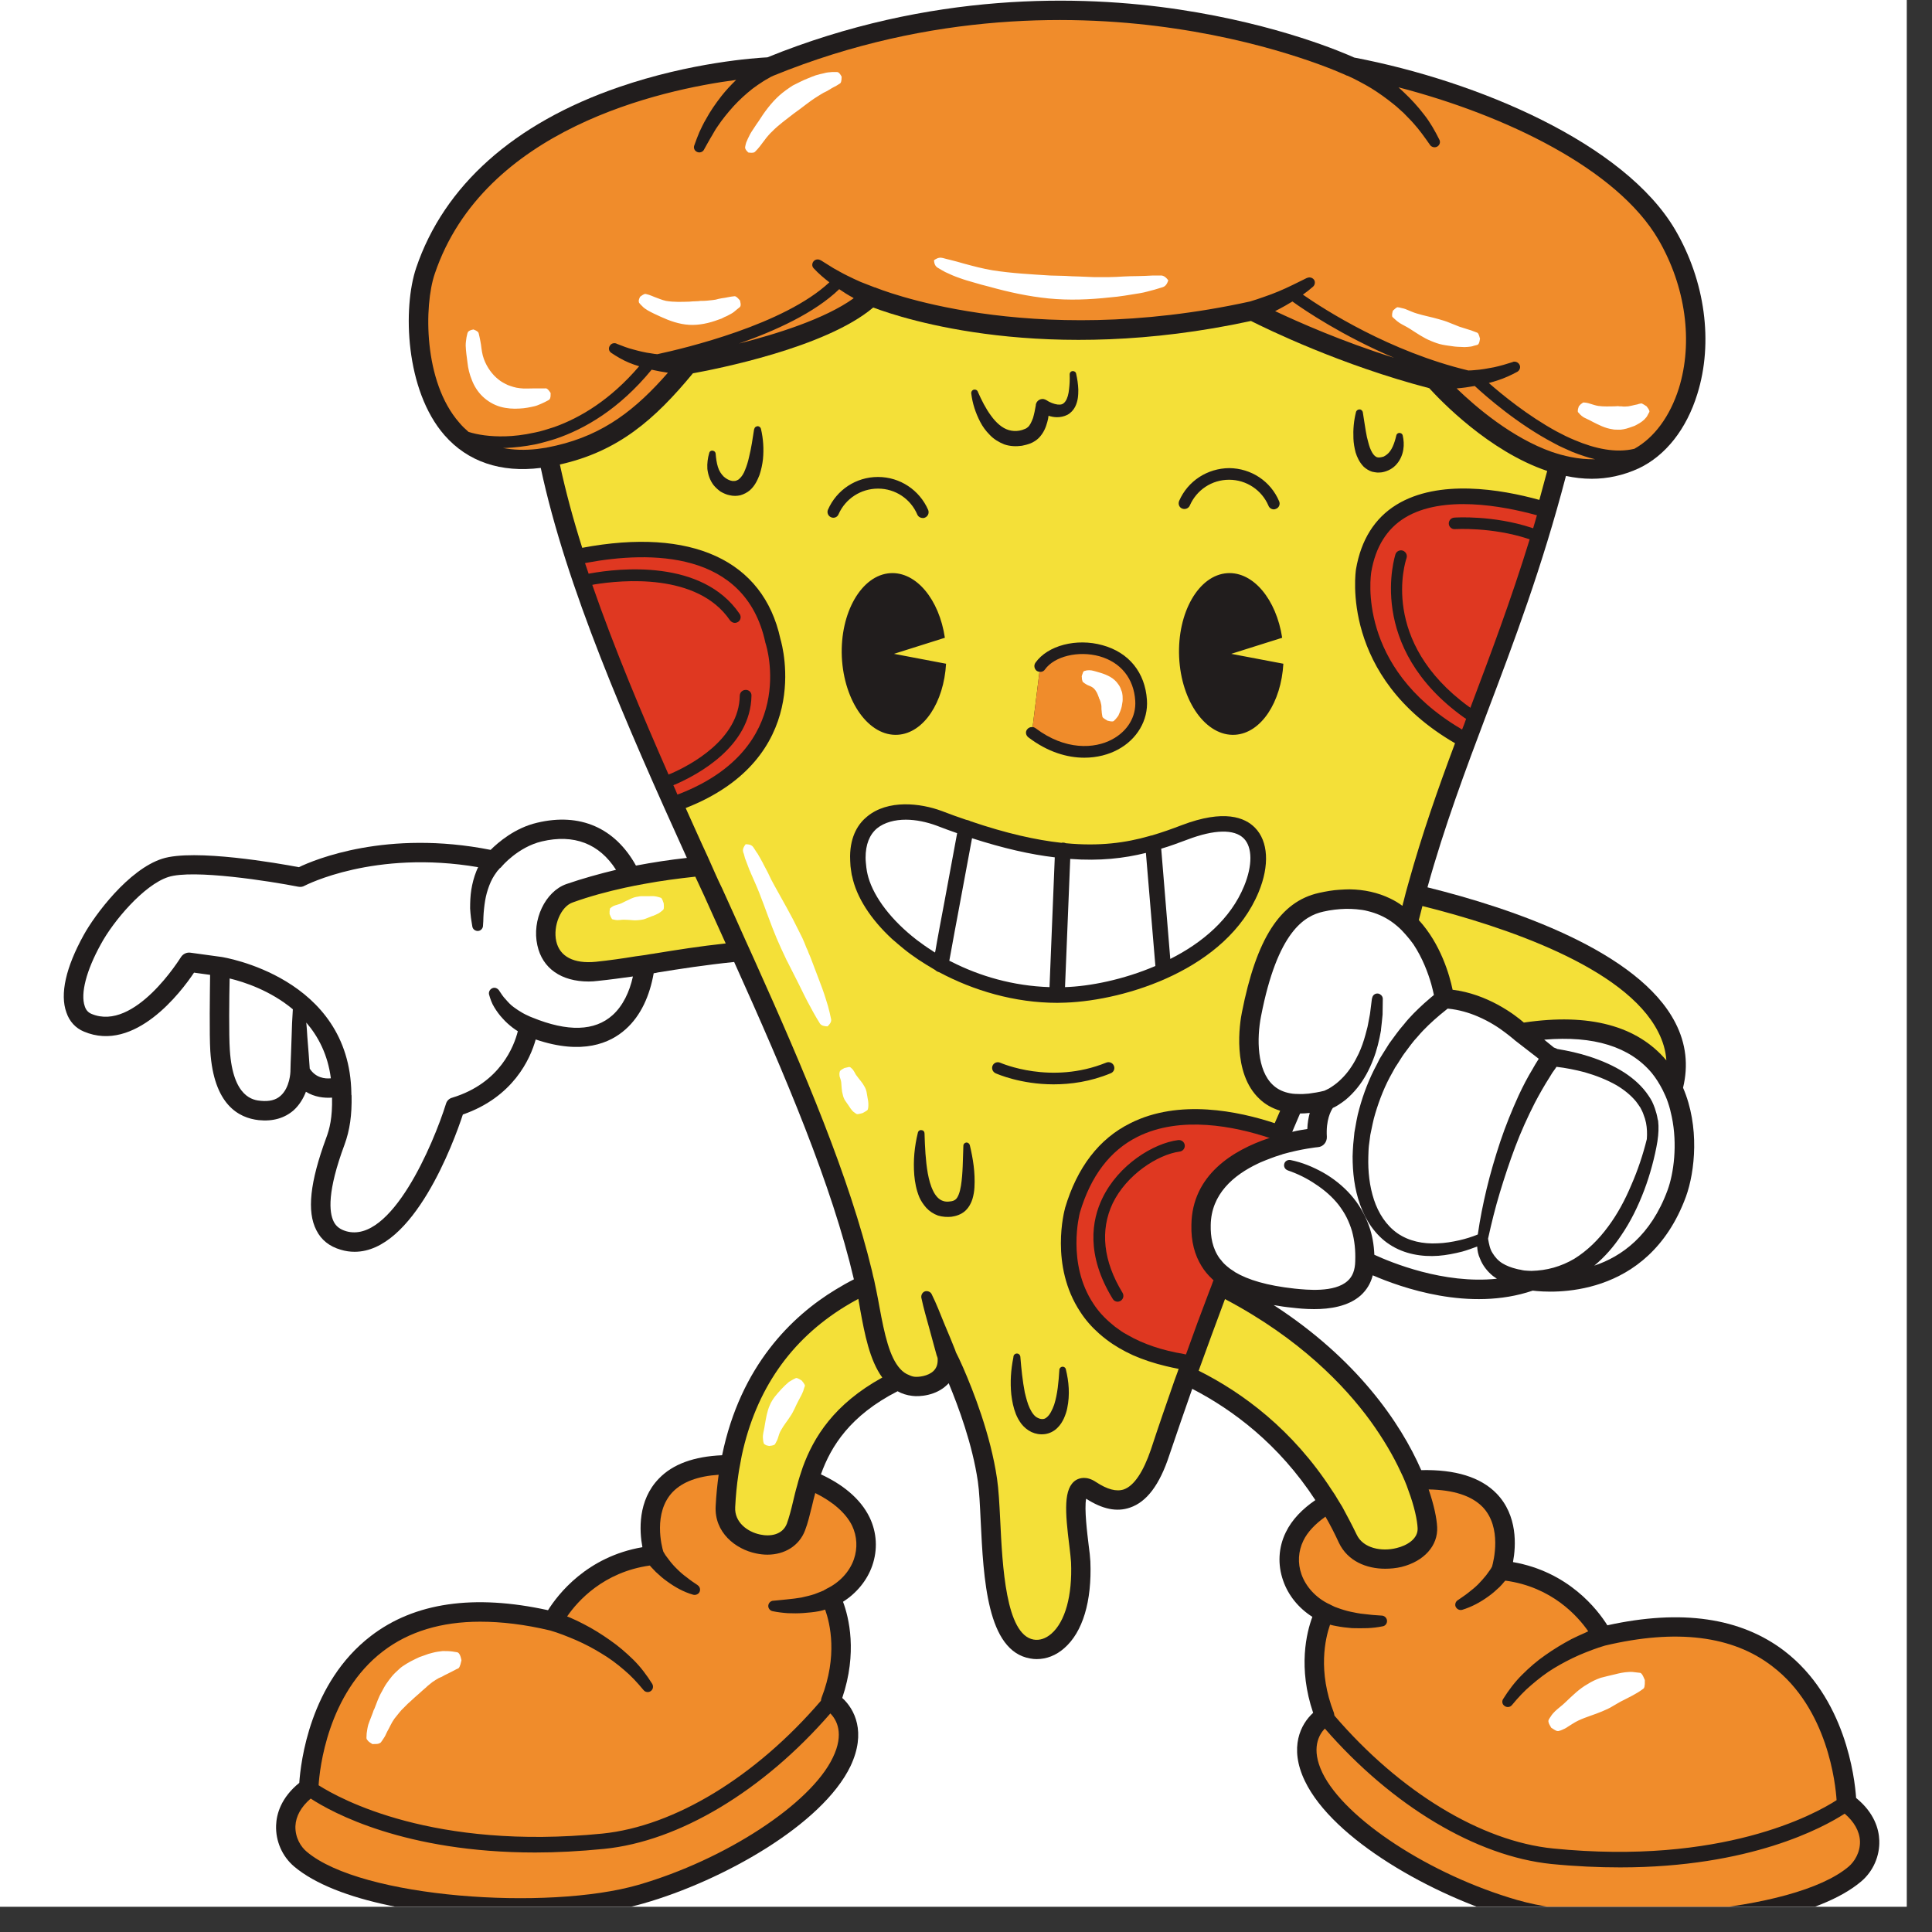 <svg xmlns="http://www.w3.org/2000/svg" xmlns:xlink="http://www.w3.org/1999/xlink" width="50" zoomAndPan="magnify" viewBox="0 0 37.5 37.5" height="50" preserveAspectRatio="xMidYMid meet" version="1.0"><rect x="0" y="0" width="37.5" height="37.5" fill="#333333" stroke="none"/><defs><clipPath id="ca7a746032"><path d="M 0 0 L 37.008 0 L 37.008 37.008 L 0 37.008 Z M 0 0 " clip-rule="nonzero"/></clipPath><clipPath id="2bbcafd0e8"><path d="M 1.238 0.012 L 36.477 0.012 L 36.477 37.008 L 1.238 37.008 Z M 1.238 0.012 " clip-rule="nonzero"/></clipPath><clipPath id="81ee10b35b"><path d="M 1.23 1 L 33 1 L 33 35 L 1.23 35 Z M 1.23 1 " clip-rule="nonzero"/></clipPath><clipPath id="d441ecb8f7"><path d="M 5 0.012 L 36.48 0.012 L 36.48 37.008 L 5 37.008 Z M 5 0.012 " clip-rule="nonzero"/></clipPath></defs><g clip-path="url(#ca7a746032)"><path fill="#ffffff" d="M 0 0 L 37.5 0 L 37.5 37.5 L 0 37.5 Z M 0 0 " fill-opacity="1" fill-rule="nonzero"/><path fill="#ffffff" d="M 0 0 L 37.5 0 L 37.5 37.5 L 0 37.5 Z M 0 0 " fill-opacity="1" fill-rule="nonzero"/></g><g clip-path="url(#2bbcafd0e8)"><path fill="#211d1d" d="M 25.234 21.613 C 25.297 21.613 25.359 21.609 25.422 21.602 C 25.398 21.691 25.379 21.793 25.375 21.914 C 25.297 21.926 25.195 21.941 25.082 21.969 C 25.137 21.844 25.184 21.727 25.234 21.613 Z M 36.027 34.898 C 36 34.504 35.82 32.957 34.637 32.047 C 33.789 31.398 32.637 31.23 31.199 31.547 C 31.008 31.242 30.445 30.508 29.367 30.32 C 29.426 30.008 29.461 29.414 29.047 28.988 C 28.738 28.672 28.25 28.52 27.586 28.535 C 27.184 27.613 26.332 26.375 24.723 25.332 C 24.836 25.352 24.961 25.371 25.09 25.383 C 25.191 25.395 25.34 25.41 25.508 25.41 C 25.809 25.41 26.168 25.359 26.41 25.145 C 26.527 25.039 26.605 24.91 26.645 24.754 C 27.188 24.988 28.523 25.469 29.75 25.051 C 30.094 25.094 31.984 25.234 32.723 23.23 C 32.902 22.738 32.992 21.863 32.668 21.113 C 32.773 20.68 32.727 20.258 32.52 19.855 C 31.809 18.461 29.344 17.629 27.707 17.223 C 28.035 16.043 28.441 14.957 28.867 13.828 C 29.391 12.445 29.93 11.016 30.395 9.238 C 30.559 9.273 30.727 9.293 30.895 9.293 C 31.199 9.293 31.504 9.23 31.809 9.09 C 32.328 8.844 32.734 8.332 32.945 7.648 C 33.258 6.648 33.098 5.457 32.516 4.461 C 31.531 2.781 28.684 1.574 26.285 1.117 C 26.094 1.031 24.828 0.477 22.883 0.184 C 20.98 -0.102 18.055 -0.168 14.895 1.113 C 14.668 1.125 13.418 1.207 12.012 1.691 C 9.977 2.391 8.617 3.605 8.078 5.199 C 7.816 5.973 7.863 7.574 8.629 8.449 C 9.078 8.961 9.719 9.18 10.496 9.082 C 10.988 11.391 12.148 14.043 13.332 16.652 C 13.004 16.688 12.676 16.738 12.344 16.801 C 11.938 16.07 11.262 15.77 10.426 15.969 C 9.992 16.07 9.668 16.352 9.523 16.496 C 7.512 16.098 6.109 16.684 5.801 16.832 C 5.41 16.758 3.766 16.469 3.148 16.668 C 2.492 16.879 1.84 17.758 1.625 18.148 C 1.277 18.777 1.16 19.297 1.289 19.652 C 1.348 19.828 1.469 19.957 1.629 20.023 C 2.617 20.441 3.516 19.254 3.766 18.879 L 4.078 18.922 C 4.074 19.273 4.062 20.078 4.082 20.402 C 4.148 21.438 4.629 21.699 5.023 21.742 C 5.297 21.77 5.523 21.703 5.699 21.551 C 5.816 21.445 5.891 21.312 5.938 21.191 C 6.102 21.293 6.289 21.316 6.445 21.305 C 6.453 21.695 6.398 21.91 6.332 22.086 C 6.016 22.945 5.953 23.516 6.141 23.879 C 6.234 24.066 6.395 24.195 6.617 24.258 C 6.707 24.285 6.793 24.297 6.883 24.297 C 8.027 24.297 8.809 22.168 8.984 21.633 C 9.961 21.293 10.293 20.555 10.398 20.176 C 11.305 20.484 11.844 20.246 12.141 19.98 C 12.445 19.711 12.613 19.316 12.688 18.891 C 12.715 18.887 12.742 18.883 12.77 18.875 C 13.207 18.805 13.684 18.73 14.25 18.672 C 15.254 20.898 16.145 23 16.574 24.832 C 16.457 24.891 16.34 24.957 16.219 25.031 C 15.375 25.543 14.375 26.504 14.016 28.246 C 13.469 28.27 13.059 28.418 12.789 28.699 C 12.375 29.125 12.41 29.715 12.469 30.031 C 11.391 30.215 10.828 30.949 10.637 31.254 C 9.199 30.938 8.043 31.105 7.199 31.754 C 6.012 32.664 5.836 34.211 5.809 34.605 C 5.453 34.895 5.367 35.211 5.359 35.43 C 5.348 35.734 5.477 36.031 5.707 36.227 C 6.523 36.918 8.367 37.223 10.039 37.223 C 10.984 37.223 11.875 37.125 12.492 36.945 C 14.031 36.504 15.961 35.418 16.508 34.281 C 16.82 33.621 16.586 33.172 16.348 32.957 C 16.645 32.078 16.477 31.395 16.363 31.09 C 16.629 30.922 16.832 30.672 16.93 30.391 C 17.039 30.078 17.02 29.746 16.879 29.453 C 16.699 29.082 16.348 28.809 15.934 28.617 C 16.129 28.07 16.504 27.473 17.422 27.004 C 17.504 27.051 17.602 27.082 17.707 27.094 C 17.848 27.113 18.168 27.09 18.383 26.879 C 18.395 26.871 18.402 26.859 18.414 26.848 C 18.602 27.301 18.875 28.035 18.98 28.754 C 19.008 28.941 19.02 29.211 19.035 29.52 C 19.09 30.645 19.156 32.047 19.996 32.191 C 20.039 32.199 20.078 32.203 20.121 32.203 C 20.312 32.203 20.496 32.133 20.656 31.992 C 21.016 31.68 21.195 31.082 21.164 30.309 C 21.16 30.23 21.148 30.113 21.129 29.977 C 21.105 29.777 21.043 29.285 21.082 29.09 C 21.398 29.293 21.676 29.352 21.934 29.262 C 22.258 29.152 22.508 28.82 22.695 28.25 C 22.844 27.812 22.992 27.379 23.141 26.957 C 23.926 27.363 24.82 28.027 25.531 29.117 C 25.285 29.285 25.078 29.492 24.957 29.742 C 24.812 30.039 24.797 30.371 24.906 30.68 C 25.004 30.965 25.207 31.215 25.473 31.383 C 25.359 31.688 25.191 32.371 25.488 33.246 C 25.25 33.461 25.012 33.914 25.328 34.57 C 25.875 35.707 27.805 36.793 29.344 37.238 C 29.961 37.418 30.852 37.512 31.793 37.512 C 33.469 37.512 35.312 37.211 36.129 36.516 C 36.359 36.32 36.488 36.023 36.477 35.723 C 36.469 35.504 36.383 35.188 36.027 34.898 " fill-opacity="1" fill-rule="nonzero"/></g><g clip-path="url(#81ee10b35b)"><path fill="#ffffff" d="M 16.922 21.203 C 16.91 21.148 16.891 21.098 16.863 21.047 C 16.809 20.949 16.723 20.863 16.656 20.77 C 16.621 20.723 16.598 20.672 16.57 20.625 C 16.555 20.598 16.535 20.578 16.512 20.555 L 16.473 20.527 C 16.469 20.523 16.453 20.52 16.43 20.523 L 16.383 20.527 L 16.312 20.547 L 16.25 20.582 L 16.215 20.609 C 16.195 20.625 16.184 20.633 16.184 20.641 L 16.176 20.691 C 16.176 20.723 16.176 20.75 16.184 20.777 C 16.195 20.832 16.219 20.883 16.223 20.941 C 16.238 21.055 16.234 21.18 16.266 21.285 C 16.281 21.34 16.301 21.391 16.332 21.441 L 16.426 21.582 C 16.457 21.629 16.488 21.68 16.531 21.723 C 16.551 21.742 16.574 21.762 16.602 21.781 L 16.645 21.812 C 16.652 21.824 16.688 21.824 16.816 21.789 C 16.93 21.727 16.957 21.703 16.953 21.688 L 16.965 21.637 C 16.969 21.605 16.973 21.574 16.973 21.543 C 16.973 21.484 16.961 21.43 16.953 21.371 Z M 16.309 20.02 C 16.281 19.922 16.258 19.82 16.227 19.723 C 16.164 19.527 16.09 19.34 16.02 19.148 C 15.961 18.992 15.902 18.84 15.844 18.684 C 15.828 18.648 15.816 18.613 15.801 18.578 C 15.785 18.535 15.766 18.496 15.75 18.453 C 15.715 18.375 15.684 18.297 15.645 18.223 C 15.617 18.156 15.586 18.09 15.555 18.027 C 15.375 17.66 15.168 17.312 14.977 16.957 C 14.918 16.852 14.863 16.746 14.812 16.641 C 14.773 16.566 14.738 16.488 14.699 16.414 C 14.695 16.41 14.695 16.406 14.691 16.406 C 14.652 16.324 14.605 16.246 14.559 16.168 C 14.555 16.164 14.551 16.156 14.547 16.152 L 14.461 16.023 C 14.434 15.98 14.387 15.945 14.273 15.945 C 14.203 16.035 14.199 16.09 14.215 16.141 L 14.227 16.176 L 14.258 16.285 C 14.273 16.328 14.289 16.371 14.305 16.414 C 14.324 16.465 14.344 16.52 14.367 16.57 C 14.375 16.594 14.387 16.621 14.398 16.648 C 14.469 16.809 14.539 16.965 14.602 17.125 C 14.75 17.5 14.879 17.879 15.035 18.246 C 15.035 18.25 15.039 18.254 15.039 18.258 C 15.07 18.332 15.102 18.402 15.133 18.477 C 15.168 18.555 15.207 18.629 15.242 18.707 C 15.258 18.738 15.273 18.773 15.289 18.809 L 15.562 19.348 C 15.656 19.527 15.742 19.707 15.836 19.883 C 15.887 19.973 15.934 20.059 15.988 20.148 L 16.066 20.277 C 16.09 20.32 16.129 20.359 16.258 20.367 C 16.348 20.277 16.355 20.219 16.34 20.172 Z M 13.098 17.312 L 13.039 17.293 C 13 17.281 12.965 17.27 12.926 17.266 C 12.855 17.254 12.789 17.258 12.719 17.258 C 12.715 17.258 12.715 17.258 12.711 17.258 L 12.496 17.262 C 12.469 17.262 12.438 17.266 12.41 17.27 C 12.371 17.277 12.328 17.285 12.289 17.301 C 12.234 17.312 12.18 17.336 12.129 17.363 C 12.051 17.398 11.973 17.441 11.895 17.477 C 11.828 17.508 11.762 17.52 11.691 17.543 C 11.66 17.555 11.629 17.57 11.598 17.594 L 11.551 17.629 C 11.543 17.637 11.535 17.648 11.531 17.676 L 11.527 17.727 L 11.531 17.809 L 11.559 17.883 L 11.582 17.93 C 11.598 17.953 11.605 17.965 11.617 17.965 L 11.672 17.984 C 11.711 17.992 11.746 17.996 11.781 17.992 C 11.855 17.988 11.922 17.977 11.996 17.98 C 12.086 17.98 12.184 17.992 12.273 17.996 C 12.328 18 12.379 18 12.426 17.992 C 12.477 17.988 12.527 17.98 12.574 17.969 C 12.594 17.961 12.613 17.957 12.633 17.949 L 12.832 17.871 C 12.84 17.867 12.848 17.863 12.855 17.859 C 12.914 17.84 12.973 17.816 13.031 17.781 C 13.062 17.766 13.094 17.742 13.125 17.715 L 13.168 17.676 C 13.184 17.668 13.195 17.629 13.184 17.484 C 13.141 17.344 13.113 17.312 13.098 17.312 Z M 16.684 1.312 C 16.625 1.203 16.586 1.188 16.551 1.191 L 16.441 1.195 C 16.371 1.199 16.301 1.203 16.23 1.223 C 16.164 1.238 16.094 1.258 16.027 1.277 C 15.961 1.301 15.895 1.328 15.828 1.355 C 15.695 1.406 15.57 1.473 15.441 1.539 C 15.32 1.609 15.203 1.695 15.102 1.793 C 14.887 1.98 14.719 2.211 14.57 2.445 C 14.531 2.504 14.496 2.562 14.457 2.617 C 14.418 2.676 14.379 2.73 14.348 2.793 C 14.312 2.852 14.285 2.914 14.262 2.98 C 14.25 3.016 14.242 3.051 14.23 3.086 C 14.227 3.102 14.227 3.121 14.238 3.145 C 14.25 3.168 14.273 3.203 14.316 3.238 C 14.426 3.254 14.465 3.238 14.484 3.215 L 14.551 3.145 C 14.594 3.098 14.633 3.051 14.672 3 L 14.781 2.852 C 14.824 2.801 14.863 2.754 14.906 2.711 C 15.082 2.531 15.289 2.387 15.48 2.242 C 15.676 2.102 15.855 1.941 16.066 1.816 C 16.117 1.785 16.168 1.75 16.223 1.723 C 16.277 1.695 16.332 1.668 16.383 1.633 C 16.438 1.602 16.492 1.57 16.547 1.539 L 16.629 1.488 C 16.66 1.473 16.684 1.441 16.684 1.312 Z M 30.418 7.996 C 30.43 8.008 30.438 8.02 30.449 8.031 C 30.48 8.059 30.516 8.086 30.555 8.109 C 30.625 8.148 30.707 8.18 30.781 8.223 C 30.934 8.305 31.098 8.395 31.285 8.418 C 31.332 8.426 31.383 8.426 31.43 8.43 C 31.453 8.43 31.477 8.43 31.504 8.43 C 31.527 8.426 31.551 8.422 31.578 8.414 C 31.672 8.398 31.77 8.363 31.863 8.328 C 31.953 8.277 32.043 8.234 32.113 8.16 C 32.152 8.125 32.184 8.086 32.207 8.043 L 32.238 7.977 C 32.254 7.957 32.25 7.918 32.176 7.824 C 32.07 7.754 32.039 7.742 32.023 7.75 L 31.969 7.762 C 31.938 7.773 31.902 7.777 31.871 7.785 C 31.812 7.805 31.754 7.812 31.699 7.824 C 31.641 7.828 31.582 7.832 31.523 7.824 C 31.508 7.82 31.492 7.824 31.477 7.824 C 31.465 7.82 31.449 7.82 31.434 7.82 C 31.402 7.82 31.371 7.824 31.34 7.82 C 31.215 7.824 31.07 7.832 30.926 7.812 C 30.852 7.805 30.785 7.777 30.715 7.754 C 30.68 7.742 30.645 7.734 30.605 7.73 C 30.586 7.727 30.566 7.727 30.543 7.727 C 30.535 7.723 30.523 7.73 30.504 7.742 L 30.469 7.773 L 30.434 7.812 L 30.422 7.824 C 30.414 7.844 30.406 7.871 30.402 7.891 L 30.395 7.934 C 30.395 7.957 30.398 7.973 30.406 7.98 C 30.41 7.984 30.414 7.992 30.418 7.996 Z M 26.871 6.16 C 26.91 6.191 26.949 6.223 26.988 6.246 C 27.07 6.297 27.156 6.34 27.238 6.391 C 27.402 6.496 27.566 6.609 27.75 6.684 C 27.84 6.723 27.934 6.758 28.031 6.777 C 28.129 6.797 28.23 6.809 28.332 6.82 C 28.383 6.828 28.434 6.828 28.484 6.832 C 28.535 6.836 28.586 6.836 28.641 6.832 C 28.691 6.824 28.742 6.82 28.797 6.805 L 28.875 6.781 C 28.898 6.777 28.926 6.746 28.941 6.633 C 28.914 6.52 28.891 6.488 28.871 6.484 L 28.809 6.461 C 28.766 6.445 28.723 6.426 28.684 6.414 L 28.438 6.336 L 28.312 6.289 C 28.273 6.273 28.234 6.254 28.191 6.238 C 28.109 6.207 28.027 6.18 27.941 6.156 C 27.77 6.105 27.59 6.074 27.41 6.02 C 27.324 5.996 27.242 5.957 27.156 5.922 C 27.113 5.902 27.07 5.891 27.023 5.879 C 27 5.875 26.977 5.871 26.953 5.867 C 26.941 5.863 26.926 5.867 26.906 5.879 L 26.871 5.906 L 26.824 5.953 C 26.82 5.973 26.812 5.996 26.809 6.016 L 26.805 6.059 C 26.805 6.082 26.812 6.098 26.82 6.105 C 26.836 6.125 26.855 6.141 26.871 6.16 Z M 17.762 5.102 C 17.816 5.133 17.871 5.16 17.93 5.191 C 18.043 5.246 18.156 5.297 18.273 5.336 C 18.391 5.379 18.512 5.414 18.633 5.449 C 18.75 5.484 18.871 5.516 18.992 5.547 C 19.469 5.684 19.961 5.789 20.457 5.84 C 20.957 5.887 21.457 5.867 21.953 5.812 L 22.137 5.793 L 22.324 5.77 C 22.445 5.75 22.57 5.73 22.691 5.711 C 22.812 5.688 22.934 5.652 23.051 5.621 L 23.23 5.566 C 23.293 5.555 23.348 5.52 23.387 5.395 C 23.305 5.289 23.242 5.27 23.184 5.273 L 23 5.277 C 22.879 5.277 22.762 5.289 22.641 5.289 C 22.52 5.293 22.398 5.297 22.281 5.305 L 22.102 5.312 L 21.922 5.312 L 21.566 5.316 L 21.211 5.301 C 21.09 5.297 20.973 5.297 20.855 5.289 L 20.5 5.273 C 20.027 5.25 19.551 5.223 19.082 5.148 L 18.906 5.117 L 18.73 5.074 C 18.613 5.051 18.5 5.016 18.387 4.984 C 18.273 4.953 18.156 4.922 18.043 4.895 C 17.984 4.879 17.926 4.867 17.871 4.848 C 17.812 4.832 17.75 4.836 17.648 4.902 C 17.66 5.02 17.707 5.07 17.762 5.102 Z M 14.398 5.672 L 14.324 5.684 C 14.273 5.688 14.227 5.699 14.18 5.707 C 14.133 5.711 14.09 5.719 14.043 5.73 L 13.977 5.746 L 13.91 5.754 L 13.777 5.773 C 13.73 5.777 13.688 5.773 13.641 5.777 C 13.598 5.781 13.555 5.785 13.512 5.785 C 13.469 5.785 13.426 5.793 13.383 5.793 C 13.207 5.801 13.031 5.809 12.852 5.773 C 12.762 5.762 12.676 5.723 12.594 5.688 C 12.551 5.672 12.508 5.656 12.465 5.641 L 12.398 5.621 C 12.375 5.613 12.344 5.621 12.262 5.68 C 12.242 5.723 12.234 5.758 12.234 5.777 C 12.23 5.801 12.238 5.816 12.246 5.828 C 12.266 5.848 12.285 5.871 12.305 5.891 C 12.344 5.93 12.387 5.961 12.434 5.992 C 12.527 6.047 12.629 6.09 12.73 6.137 C 12.93 6.227 13.145 6.305 13.371 6.316 C 13.598 6.332 13.824 6.281 14.027 6.203 C 14.055 6.195 14.078 6.188 14.105 6.176 L 14.18 6.145 C 14.23 6.121 14.277 6.098 14.324 6.07 C 14.371 6.043 14.414 6.008 14.457 5.973 L 14.52 5.922 C 14.539 5.906 14.555 5.871 14.527 5.766 C 14.453 5.68 14.422 5.668 14.398 5.672 Z M 9.113 7.355 C 9.168 7.496 9.25 7.633 9.363 7.742 C 9.473 7.852 9.617 7.938 9.766 7.973 C 9.91 8.012 10.062 8.016 10.199 8.004 C 10.324 7.992 10.441 7.969 10.555 7.93 C 10.57 7.926 10.586 7.922 10.598 7.914 C 10.66 7.891 10.723 7.859 10.781 7.828 L 10.863 7.773 C 10.895 7.758 10.918 7.723 10.914 7.605 C 10.875 7.547 10.848 7.516 10.824 7.504 C 10.809 7.496 10.797 7.496 10.789 7.496 L 10.699 7.5 C 10.664 7.504 10.633 7.504 10.598 7.504 C 10.574 7.504 10.551 7.508 10.527 7.508 C 10.418 7.512 10.309 7.523 10.207 7.512 C 10.105 7.504 10.016 7.48 9.938 7.445 C 9.855 7.406 9.785 7.371 9.719 7.316 C 9.586 7.215 9.461 7.047 9.387 6.832 C 9.352 6.727 9.336 6.609 9.32 6.496 C 9.312 6.438 9.305 6.379 9.293 6.32 L 9.273 6.23 C 9.27 6.199 9.246 6.172 9.152 6.133 C 9.051 6.16 9.027 6.195 9.016 6.227 C 9.008 6.262 9 6.293 8.996 6.328 C 8.98 6.395 8.977 6.461 8.977 6.531 C 8.977 6.668 8.996 6.801 9.012 6.938 C 9.031 7.078 9.062 7.219 9.113 7.355 Z M 21.844 13.395 C 21.828 13.348 21.809 13.305 21.777 13.262 C 21.723 13.18 21.645 13.113 21.57 13.066 C 21.488 13.02 21.41 12.988 21.328 12.969 C 21.25 12.949 21.18 12.922 21.105 12.91 C 21.066 12.902 21.027 12.906 20.988 12.91 C 20.969 12.914 20.949 12.918 20.934 12.922 C 20.922 12.926 20.91 12.934 20.898 12.953 L 20.883 12.992 C 20.875 13.012 20.871 13.035 20.863 13.055 C 20.867 13.078 20.871 13.102 20.871 13.121 L 20.879 13.164 C 20.883 13.184 20.887 13.195 20.895 13.199 C 20.906 13.211 20.922 13.219 20.934 13.227 C 20.957 13.246 20.984 13.258 21.008 13.27 C 21.059 13.293 21.109 13.309 21.148 13.344 C 21.23 13.41 21.262 13.5 21.277 13.551 C 21.285 13.566 21.289 13.582 21.293 13.598 C 21.297 13.602 21.301 13.609 21.305 13.617 C 21.309 13.625 21.309 13.633 21.312 13.641 C 21.316 13.656 21.332 13.672 21.336 13.695 L 21.348 13.762 C 21.355 13.805 21.348 13.859 21.359 13.914 C 21.359 13.941 21.363 13.973 21.367 14.008 L 21.379 14.055 C 21.379 14.07 21.398 14.094 21.504 14.156 C 21.617 14.184 21.648 14.176 21.66 14.164 L 21.703 14.121 C 21.727 14.09 21.754 14.062 21.773 14.031 C 21.809 13.957 21.84 13.887 21.855 13.805 L 21.875 13.676 C 21.883 13.633 21.879 13.582 21.875 13.535 C 21.875 13.512 21.875 13.488 21.867 13.465 C 21.859 13.441 21.852 13.418 21.844 13.395 Z M 15.605 26.516 L 15.539 26.547 C 15.496 26.57 15.453 26.594 15.418 26.621 C 15.344 26.68 15.277 26.742 15.219 26.809 C 15.09 26.945 14.961 27.086 14.891 27.262 C 14.816 27.434 14.785 27.621 14.758 27.809 C 14.742 27.898 14.719 27.988 14.707 28.082 C 14.699 28.129 14.703 28.176 14.711 28.223 C 14.715 28.25 14.719 28.273 14.727 28.297 C 14.727 28.309 14.738 28.32 14.762 28.336 L 14.805 28.355 C 14.824 28.363 14.852 28.371 14.875 28.375 C 14.898 28.371 14.926 28.367 14.949 28.363 L 14.992 28.352 C 15.016 28.344 15.027 28.336 15.031 28.328 C 15.043 28.309 15.055 28.293 15.066 28.273 C 15.086 28.238 15.102 28.203 15.113 28.168 C 15.137 28.094 15.156 28.016 15.195 27.949 C 15.273 27.809 15.379 27.684 15.457 27.555 C 15.504 27.488 15.539 27.422 15.574 27.352 C 15.605 27.281 15.637 27.207 15.676 27.137 C 15.711 27.066 15.754 27 15.785 26.922 C 15.805 26.883 15.82 26.844 15.832 26.801 L 15.852 26.738 C 15.863 26.719 15.852 26.684 15.77 26.578 C 15.66 26.508 15.621 26.504 15.605 26.516 Z M 32.117 32.277 L 32.02 32.266 C 31.953 32.258 31.891 32.254 31.828 32.258 C 31.703 32.266 31.578 32.289 31.457 32.316 C 31.336 32.344 31.215 32.375 31.098 32.41 C 30.977 32.453 30.863 32.504 30.758 32.57 C 30.543 32.695 30.363 32.871 30.184 33.039 C 30.098 33.125 29.996 33.195 29.91 33.277 C 29.863 33.32 29.824 33.367 29.789 33.422 C 29.773 33.449 29.758 33.477 29.742 33.504 C 29.734 33.52 29.73 33.539 29.738 33.57 C 29.746 33.602 29.77 33.648 29.809 33.707 C 29.871 33.75 29.914 33.777 29.941 33.785 C 29.973 33.801 29.992 33.801 30.004 33.793 C 30.031 33.785 30.059 33.777 30.086 33.766 C 30.141 33.742 30.188 33.719 30.234 33.688 C 30.328 33.633 30.414 33.566 30.516 33.52 C 30.719 33.426 30.934 33.367 31.129 33.285 C 31.227 33.238 31.328 33.199 31.418 33.145 C 31.512 33.094 31.602 33.031 31.699 32.984 C 31.797 32.934 31.895 32.891 31.992 32.836 C 32.039 32.805 32.086 32.777 32.133 32.742 L 32.207 32.691 C 32.23 32.676 32.25 32.633 32.246 32.465 C 32.184 32.309 32.148 32.281 32.117 32.277 Z M 9.5 31.672 C 9.453 31.66 9.402 31.652 9.355 31.645 C 9.258 31.629 9.16 31.629 9.062 31.633 C 8.965 31.645 8.867 31.652 8.773 31.68 C 8.727 31.691 8.68 31.703 8.633 31.719 L 8.496 31.766 C 8.449 31.785 8.402 31.801 8.359 31.82 L 8.227 31.879 L 8.09 31.941 C 8.051 31.969 8.008 31.992 7.965 32.02 C 7.883 32.07 7.797 32.125 7.73 32.191 C 7.66 32.258 7.582 32.324 7.523 32.398 C 7.461 32.473 7.402 32.551 7.348 32.629 C 7.293 32.703 7.254 32.789 7.207 32.875 C 7.113 33.039 7.055 33.215 6.984 33.379 C 6.965 33.422 6.949 33.465 6.938 33.508 L 6.891 33.633 C 6.859 33.715 6.82 33.797 6.793 33.883 C 6.77 33.969 6.758 34.055 6.75 34.145 C 6.746 34.188 6.742 34.234 6.742 34.281 C 6.742 34.301 6.75 34.328 6.777 34.355 C 6.801 34.387 6.848 34.422 6.922 34.465 C 7.012 34.469 7.07 34.465 7.109 34.457 C 7.148 34.445 7.168 34.434 7.18 34.414 C 7.207 34.379 7.23 34.348 7.254 34.312 C 7.301 34.246 7.336 34.176 7.367 34.102 C 7.445 33.969 7.5 33.82 7.594 33.695 C 7.691 33.574 7.777 33.449 7.895 33.352 C 7.945 33.301 7.992 33.242 8.047 33.195 C 8.102 33.148 8.156 33.102 8.207 33.051 C 8.258 33 8.316 32.961 8.363 32.914 C 8.414 32.863 8.469 32.82 8.52 32.777 C 8.547 32.754 8.57 32.73 8.598 32.703 L 8.68 32.641 L 8.762 32.574 C 8.789 32.555 8.82 32.535 8.852 32.52 L 8.941 32.461 C 8.973 32.445 9.004 32.43 9.035 32.414 C 9.098 32.379 9.164 32.352 9.227 32.316 L 9.43 32.215 C 9.461 32.195 9.496 32.18 9.531 32.164 C 9.57 32.152 9.594 32.109 9.641 31.914 C 9.605 31.719 9.547 31.676 9.5 31.672 Z M 18.172 16.023 C 17.992 15.957 17.781 15.91 17.582 15.91 C 17.371 15.91 17.168 15.961 17.023 16.078 C 16.875 16.203 16.801 16.395 16.801 16.648 C 16.801 16.707 16.809 16.773 16.816 16.84 C 16.82 16.867 16.824 16.891 16.828 16.918 C 16.836 16.957 16.844 16.992 16.855 17.031 C 16.969 17.422 17.301 17.863 17.797 18.246 C 17.891 18.316 17.988 18.387 18.094 18.453 C 18.109 18.465 18.129 18.477 18.148 18.488 L 18.156 18.457 L 18.188 18.273 L 18.238 18 L 18.332 17.5 L 18.578 16.172 C 18.445 16.125 18.312 16.078 18.172 16.023 Z M 20.773 16.672 L 20.672 19.16 C 21.152 19.145 21.805 19.016 22.426 18.75 L 22.242 16.555 C 21.82 16.66 21.348 16.715 20.773 16.672 Z M 24.148 17.199 C 24.312 16.801 24.312 16.445 24.141 16.273 C 23.957 16.09 23.57 16.098 23.047 16.297 C 22.879 16.359 22.715 16.422 22.539 16.473 L 22.715 18.613 C 23.336 18.301 23.887 17.836 24.148 17.199 Z M 18.578 17.824 L 18.531 18.074 L 18.457 18.48 L 18.426 18.648 C 18.441 18.656 18.453 18.66 18.469 18.668 C 19.012 18.945 19.66 19.137 20.371 19.16 L 20.473 16.641 C 20.008 16.586 19.484 16.469 18.867 16.27 Z M 28.109 19.578 C 28.105 19.578 28.102 19.578 28.098 19.578 C 28.047 19.617 28 19.66 27.949 19.699 C 27.797 19.828 27.648 19.965 27.52 20.117 C 27.422 20.219 27.34 20.34 27.254 20.453 C 27.211 20.512 27.176 20.574 27.137 20.633 L 27.078 20.723 L 27.027 20.816 C 26.883 21.066 26.777 21.336 26.695 21.609 C 26.652 21.746 26.629 21.887 26.598 22.027 L 26.57 22.238 C 26.562 22.309 26.562 22.383 26.559 22.453 C 26.551 22.738 26.582 23.023 26.668 23.285 C 26.754 23.547 26.906 23.785 27.125 23.938 C 27.344 24.09 27.621 24.148 27.902 24.133 C 28.043 24.129 28.188 24.105 28.324 24.074 C 28.445 24.047 28.57 24.008 28.684 23.961 C 28.727 23.66 28.785 23.371 28.855 23.078 C 28.93 22.766 29.02 22.461 29.121 22.156 C 29.223 21.852 29.344 21.555 29.477 21.262 C 29.559 21.086 29.648 20.914 29.75 20.746 C 29.781 20.691 29.812 20.637 29.848 20.582 C 29.855 20.57 29.859 20.562 29.867 20.551 L 29.402 20.191 C 29.398 20.191 29.398 20.188 29.395 20.184 C 29.391 20.184 29.391 20.184 29.391 20.18 C 29.387 20.18 29.328 20.125 29.223 20.047 C 29.102 19.953 28.914 19.828 28.684 19.73 C 28.512 19.656 28.316 19.598 28.109 19.578 Z M 30.555 24.434 C 30.809 24.277 31.027 24.062 31.211 23.812 C 31.395 23.566 31.543 23.289 31.664 23 C 31.789 22.715 31.891 22.41 31.965 22.109 C 31.973 22 31.969 21.895 31.949 21.793 C 31.938 21.738 31.922 21.688 31.902 21.637 C 31.887 21.59 31.863 21.543 31.84 21.5 C 31.816 21.461 31.785 21.422 31.758 21.383 C 31.656 21.258 31.523 21.152 31.379 21.066 C 31.188 20.957 30.977 20.875 30.758 20.812 C 30.582 20.766 30.391 20.727 30.211 20.707 C 30.203 20.719 30.195 20.73 30.188 20.742 C 30.148 20.793 30.113 20.848 30.082 20.902 C 29.977 21.066 29.879 21.238 29.789 21.41 C 29.648 21.688 29.52 21.969 29.41 22.262 C 29.301 22.551 29.203 22.848 29.113 23.145 C 29.023 23.441 28.949 23.742 28.883 24.043 C 28.902 24.145 28.918 24.242 28.969 24.32 C 29.016 24.398 29.078 24.469 29.16 24.52 C 29.242 24.57 29.336 24.605 29.434 24.629 C 29.461 24.637 29.484 24.641 29.512 24.645 C 29.535 24.652 29.562 24.656 29.586 24.66 C 29.633 24.664 29.688 24.668 29.727 24.668 C 29.871 24.664 30.016 24.645 30.156 24.605 C 30.293 24.566 30.43 24.508 30.555 24.434 Z M 28.727 24.43 C 28.691 24.355 28.676 24.273 28.672 24.195 C 28.578 24.23 28.48 24.266 28.383 24.293 C 28.23 24.332 28.074 24.363 27.918 24.375 C 27.602 24.398 27.258 24.344 26.973 24.156 C 26.832 24.066 26.715 23.945 26.617 23.809 C 26.523 23.676 26.453 23.531 26.398 23.379 C 26.289 23.074 26.254 22.758 26.254 22.445 C 26.258 22.367 26.258 22.289 26.266 22.211 L 26.289 21.98 C 26.316 21.828 26.34 21.672 26.383 21.523 C 26.465 21.223 26.578 20.93 26.727 20.656 L 26.777 20.555 L 26.84 20.453 C 26.883 20.387 26.922 20.32 26.965 20.254 C 27.059 20.129 27.145 20 27.25 19.883 C 27.367 19.734 27.504 19.602 27.645 19.473 C 27.695 19.43 27.742 19.387 27.789 19.348 C 27.805 19.336 27.82 19.324 27.832 19.312 C 27.82 19.258 27.805 19.188 27.781 19.102 C 27.719 18.887 27.613 18.598 27.434 18.328 C 27.387 18.262 27.336 18.199 27.281 18.137 C 27.234 18.082 27.18 18.027 27.125 17.98 C 27.086 17.945 27.043 17.914 27 17.883 C 26.863 17.789 26.711 17.723 26.547 17.684 C 26.477 17.664 26.402 17.656 26.324 17.648 C 26.258 17.641 26.191 17.641 26.117 17.641 C 25.98 17.645 25.836 17.66 25.684 17.695 C 25.32 17.777 24.797 18.078 24.477 19.723 C 24.391 20.16 24.398 20.773 24.707 21.059 C 24.785 21.133 24.883 21.184 24.996 21.211 C 25.059 21.227 25.121 21.234 25.191 21.234 C 25.258 21.238 25.328 21.234 25.402 21.227 C 25.496 21.215 25.598 21.199 25.703 21.172 C 25.711 21.168 25.727 21.16 25.738 21.156 C 25.758 21.148 25.773 21.137 25.793 21.129 C 25.824 21.109 25.859 21.09 25.895 21.062 C 25.961 21.016 26.023 20.957 26.082 20.895 C 26.199 20.77 26.293 20.617 26.371 20.453 C 26.426 20.336 26.469 20.211 26.504 20.082 C 26.516 20.035 26.531 19.984 26.543 19.934 L 26.551 19.895 L 26.59 19.688 L 26.594 19.66 C 26.605 19.566 26.617 19.477 26.629 19.383 L 26.633 19.375 C 26.641 19.316 26.691 19.277 26.75 19.285 C 26.773 19.289 26.793 19.301 26.809 19.316 C 26.828 19.336 26.84 19.359 26.84 19.387 C 26.84 19.488 26.836 19.586 26.836 19.684 C 26.836 19.688 26.836 19.688 26.836 19.691 C 26.828 19.789 26.816 19.887 26.805 19.984 C 26.805 19.988 26.805 19.992 26.805 20 C 26.77 20.191 26.727 20.383 26.652 20.57 C 26.578 20.762 26.48 20.949 26.344 21.117 C 26.277 21.199 26.203 21.277 26.117 21.348 C 26.074 21.383 26.027 21.414 25.98 21.445 C 25.953 21.461 25.93 21.477 25.906 21.488 C 25.895 21.492 25.883 21.5 25.871 21.504 C 25.832 21.562 25.734 21.738 25.754 22.066 C 25.758 22.168 25.684 22.258 25.582 22.266 C 25.574 22.266 25.27 22.297 24.898 22.402 C 24.883 22.41 24.867 22.414 24.852 22.418 C 24.789 22.438 24.727 22.457 24.66 22.484 C 24.594 22.508 24.531 22.535 24.465 22.562 C 24.449 22.57 24.43 22.578 24.414 22.586 C 23.945 22.809 23.508 23.176 23.5 23.781 C 23.496 24.004 23.531 24.23 23.676 24.43 C 23.684 24.441 23.695 24.449 23.703 24.461 C 23.734 24.504 23.773 24.543 23.82 24.582 C 23.855 24.613 23.898 24.645 23.945 24.672 C 23.957 24.68 23.965 24.688 23.977 24.695 C 24.223 24.84 24.586 24.953 25.129 25.012 C 25.359 25.035 25.902 25.094 26.156 24.863 C 26.254 24.777 26.301 24.652 26.305 24.48 C 26.305 24.477 26.305 24.473 26.305 24.469 C 26.312 24.273 26.293 24.082 26.242 23.895 C 26.215 23.805 26.18 23.715 26.137 23.629 C 26.094 23.543 26.039 23.461 25.98 23.383 C 25.859 23.23 25.707 23.098 25.539 22.988 C 25.375 22.875 25.184 22.781 25 22.719 L 24.992 22.715 C 24.938 22.695 24.91 22.637 24.93 22.582 C 24.945 22.535 24.996 22.508 25.047 22.516 C 25.277 22.562 25.48 22.648 25.68 22.758 C 25.879 22.871 26.062 23.016 26.215 23.188 C 26.293 23.277 26.363 23.371 26.422 23.473 C 26.48 23.574 26.531 23.68 26.57 23.789 C 26.637 23.973 26.668 24.164 26.676 24.355 C 26.992 24.5 28.02 24.93 29.055 24.82 C 29.027 24.801 29.004 24.785 28.977 24.766 C 28.871 24.68 28.777 24.562 28.727 24.43 Z M 32.449 21.676 C 32.43 21.582 32.406 21.488 32.375 21.398 C 32.348 21.316 32.309 21.23 32.27 21.152 C 32.211 21.039 32.145 20.93 32.062 20.828 C 31.633 20.316 30.934 20.098 29.973 20.18 L 30.16 20.332 C 30.18 20.34 30.199 20.348 30.219 20.355 C 30.219 20.359 30.219 20.359 30.219 20.359 C 30.438 20.395 30.645 20.441 30.852 20.508 C 31.09 20.586 31.32 20.684 31.531 20.82 C 31.711 20.938 31.879 21.086 32 21.27 C 32.023 21.305 32.047 21.34 32.066 21.379 C 32.086 21.422 32.105 21.465 32.121 21.512 C 32.145 21.582 32.164 21.652 32.176 21.727 C 32.18 21.734 32.18 21.746 32.184 21.754 C 32.199 21.883 32.191 22.016 32.172 22.141 C 32.172 22.145 32.172 22.145 32.172 22.145 C 32.145 22.312 32.109 22.469 32.066 22.629 C 32.023 22.789 31.973 22.945 31.914 23.102 C 31.797 23.41 31.652 23.711 31.461 23.988 C 31.32 24.199 31.148 24.398 30.945 24.566 C 31.473 24.391 32.043 23.984 32.367 23.102 C 32.488 22.773 32.562 22.215 32.449 21.676 Z M 4.461 20.379 C 4.52 21.312 4.926 21.355 5.062 21.367 C 5.227 21.383 5.355 21.352 5.445 21.27 C 5.629 21.109 5.637 20.805 5.637 20.801 C 5.637 20.801 5.637 20.801 5.637 20.797 C 5.641 20.688 5.641 20.578 5.648 20.465 L 5.66 20.129 C 5.664 19.949 5.672 19.77 5.684 19.59 C 5.25 19.227 4.738 19.059 4.457 18.992 C 4.449 19.363 4.441 20.09 4.461 20.379 Z M 11.426 19.051 C 10.895 19.051 10.527 18.797 10.43 18.348 C 10.32 17.859 10.582 17.305 10.992 17.16 C 11.309 17.051 11.633 16.961 11.957 16.883 C 11.633 16.375 11.141 16.184 10.516 16.332 C 10.055 16.441 9.738 16.816 9.738 16.82 C 9.734 16.82 9.734 16.82 9.734 16.824 C 9.727 16.832 9.723 16.836 9.715 16.844 C 9.715 16.84 9.707 16.852 9.699 16.855 C 9.691 16.863 9.684 16.871 9.68 16.879 C 9.664 16.895 9.648 16.91 9.637 16.93 C 9.609 16.969 9.582 17.008 9.559 17.051 C 9.512 17.137 9.477 17.234 9.449 17.332 C 9.422 17.43 9.406 17.535 9.395 17.641 C 9.387 17.695 9.387 17.75 9.383 17.801 C 9.383 17.855 9.379 17.91 9.375 17.965 L 9.375 17.973 C 9.371 18.027 9.324 18.074 9.266 18.07 C 9.215 18.066 9.176 18.031 9.168 17.984 C 9.16 17.926 9.148 17.871 9.141 17.812 C 9.133 17.754 9.129 17.691 9.125 17.633 C 9.125 17.512 9.129 17.391 9.148 17.27 C 9.168 17.148 9.199 17.027 9.246 16.91 C 9.258 16.883 9.266 16.859 9.281 16.832 C 7.266 16.488 5.93 17.184 5.914 17.191 C 5.875 17.215 5.832 17.219 5.789 17.211 C 5.25 17.105 3.746 16.867 3.266 17.023 C 2.793 17.176 2.199 17.879 1.957 18.328 C 1.676 18.836 1.559 19.285 1.645 19.531 C 1.668 19.605 1.711 19.652 1.777 19.68 C 2.617 20.031 3.5 18.594 3.512 18.578 C 3.551 18.516 3.625 18.48 3.699 18.492 L 4.297 18.574 C 4.324 18.578 6.789 18.961 6.82 21.223 C 6.82 21.23 6.82 21.238 6.82 21.246 C 6.82 21.25 6.824 21.258 6.824 21.266 C 6.832 21.645 6.789 21.938 6.688 22.215 C 6.348 23.129 6.387 23.531 6.477 23.711 C 6.523 23.805 6.602 23.863 6.719 23.898 C 7.594 24.148 8.414 22.199 8.656 21.426 C 8.672 21.367 8.719 21.32 8.781 21.305 C 9.715 21.02 9.98 20.297 10.051 20.016 C 10.02 19.996 9.984 19.973 9.953 19.949 C 9.883 19.895 9.816 19.836 9.758 19.77 C 9.695 19.703 9.641 19.629 9.594 19.551 C 9.547 19.477 9.516 19.387 9.492 19.301 C 9.48 19.246 9.516 19.191 9.57 19.176 C 9.613 19.164 9.656 19.184 9.684 19.219 L 9.688 19.227 C 9.73 19.289 9.766 19.348 9.816 19.398 C 9.863 19.453 9.91 19.504 9.969 19.547 C 10.027 19.59 10.086 19.629 10.148 19.664 C 10.18 19.68 10.211 19.699 10.242 19.711 C 10.273 19.727 10.309 19.742 10.332 19.75 C 11.02 20.031 11.543 20.016 11.891 19.703 C 12.09 19.523 12.219 19.254 12.285 18.953 C 12.059 18.984 11.832 19.016 11.605 19.039 C 11.543 19.047 11.484 19.051 11.426 19.051 Z M 6.422 20.93 C 6.305 20.941 6.129 20.922 6.012 20.742 C 6.004 20.648 6 20.555 5.992 20.461 L 5.965 20.121 C 5.961 20.031 5.953 19.938 5.945 19.848 C 6.18 20.121 6.363 20.473 6.422 20.93 " fill-opacity="1" fill-rule="nonzero"/></g><path fill="#f4e038" d="M 21.559 20.832 C 21.617 20.809 21.645 20.746 21.621 20.688 C 21.598 20.629 21.531 20.602 21.473 20.625 C 20.398 21.062 19.43 20.633 19.418 20.629 C 19.359 20.602 19.293 20.625 19.266 20.684 C 19.242 20.738 19.266 20.805 19.324 20.832 C 19.352 20.844 19.809 21.047 20.449 21.047 C 20.781 21.047 21.164 20.996 21.559 20.832 Z M 20.562 26.586 L 20.562 26.59 C 20.547 26.824 20.527 27.059 20.461 27.266 C 20.426 27.363 20.379 27.461 20.32 27.508 C 20.293 27.531 20.27 27.543 20.242 27.543 C 20.219 27.547 20.176 27.539 20.148 27.523 C 20.086 27.5 20.031 27.426 19.988 27.336 C 19.945 27.246 19.918 27.137 19.891 27.027 C 19.848 26.805 19.824 26.57 19.805 26.336 L 19.805 26.332 C 19.801 26.305 19.781 26.277 19.75 26.273 C 19.715 26.266 19.68 26.289 19.672 26.324 C 19.672 26.336 19.668 26.348 19.668 26.355 C 19.621 26.59 19.605 26.824 19.629 27.066 C 19.645 27.195 19.668 27.32 19.719 27.449 C 19.746 27.516 19.781 27.578 19.828 27.641 C 19.879 27.703 19.941 27.758 20.023 27.797 C 20.102 27.832 20.184 27.848 20.281 27.836 C 20.375 27.824 20.461 27.777 20.52 27.719 C 20.582 27.66 20.621 27.594 20.652 27.527 C 20.68 27.461 20.703 27.398 20.715 27.332 C 20.77 27.07 20.746 26.816 20.688 26.578 C 20.684 26.551 20.66 26.531 20.629 26.527 C 20.594 26.527 20.566 26.551 20.562 26.586 Z M 16.855 21.434 C 16.855 21.391 16.848 21.352 16.84 21.312 L 16.82 21.195 C 16.812 21.156 16.797 21.117 16.777 21.086 C 16.742 21.016 16.68 20.953 16.633 20.887 C 16.605 20.855 16.594 20.82 16.57 20.785 C 16.562 20.77 16.547 20.75 16.531 20.738 L 16.504 20.715 C 16.5 20.711 16.488 20.711 16.473 20.711 L 16.441 20.719 L 16.391 20.73 L 16.348 20.754 L 16.32 20.773 C 16.305 20.785 16.301 20.793 16.301 20.797 L 16.293 20.832 C 16.293 20.852 16.293 20.875 16.297 20.895 C 16.309 20.934 16.324 20.969 16.328 21.008 C 16.336 21.09 16.336 21.176 16.359 21.25 C 16.367 21.289 16.383 21.328 16.402 21.359 L 16.473 21.461 C 16.492 21.492 16.516 21.527 16.543 21.559 C 16.559 21.574 16.574 21.59 16.594 21.602 L 16.625 21.621 C 16.629 21.629 16.656 21.629 16.742 21.605 C 16.824 21.562 16.844 21.543 16.844 21.535 L 16.852 21.5 C 16.855 21.477 16.855 21.453 16.855 21.434 Z M 16.129 19.77 L 16.102 19.648 C 16.082 19.566 16.062 19.488 16.035 19.41 C 15.988 19.254 15.93 19.102 15.871 18.949 C 15.824 18.824 15.777 18.703 15.73 18.578 C 15.719 18.551 15.707 18.523 15.695 18.496 C 15.684 18.461 15.668 18.426 15.652 18.395 C 15.629 18.332 15.602 18.27 15.574 18.207 C 15.547 18.156 15.523 18.102 15.496 18.051 C 15.355 17.758 15.191 17.48 15.035 17.195 C 14.988 17.113 14.945 17.027 14.906 16.941 C 14.875 16.883 14.844 16.82 14.812 16.762 C 14.812 16.758 14.812 16.758 14.809 16.754 C 14.777 16.691 14.738 16.629 14.703 16.566 C 14.699 16.562 14.695 16.555 14.691 16.551 L 14.625 16.449 C 14.602 16.414 14.566 16.387 14.473 16.387 C 14.418 16.457 14.414 16.504 14.426 16.543 L 14.438 16.574 L 14.461 16.66 C 14.473 16.691 14.488 16.727 14.5 16.762 C 14.516 16.805 14.531 16.844 14.547 16.887 C 14.559 16.906 14.566 16.93 14.574 16.949 C 14.629 17.078 14.688 17.203 14.738 17.332 C 14.855 17.629 14.957 17.934 15.082 18.23 C 15.086 18.23 15.086 18.234 15.086 18.238 C 15.113 18.297 15.137 18.355 15.164 18.414 C 15.191 18.473 15.219 18.535 15.25 18.598 C 15.262 18.625 15.273 18.648 15.289 18.676 L 15.508 19.109 C 15.578 19.25 15.648 19.398 15.727 19.539 C 15.762 19.609 15.805 19.68 15.844 19.75 L 15.906 19.852 C 15.926 19.891 15.961 19.918 16.062 19.922 C 16.133 19.855 16.141 19.809 16.129 19.77 Z M 16.129 10.039 C 16.188 10.066 16.254 10.039 16.277 9.98 C 16.41 9.68 16.707 9.484 17.043 9.484 C 17.379 9.484 17.676 9.684 17.805 9.988 C 17.824 10.031 17.867 10.055 17.91 10.055 C 17.926 10.055 17.938 10.055 17.953 10.047 C 18.012 10.023 18.039 9.957 18.016 9.898 C 17.848 9.512 17.469 9.258 17.043 9.258 C 17.043 9.258 17.043 9.258 17.039 9.258 C 16.617 9.258 16.238 9.508 16.07 9.895 C 16.047 9.949 16.074 10.016 16.129 10.039 Z M 17.352 12.691 L 18.34 12.379 C 18.23 11.637 17.785 11.094 17.281 11.125 C 16.723 11.16 16.301 11.891 16.34 12.754 C 16.383 13.621 16.867 14.297 17.426 14.262 C 17.93 14.23 18.32 13.633 18.363 12.883 Z M 18.824 22.227 C 18.816 22.199 18.793 22.18 18.766 22.176 C 18.73 22.176 18.699 22.203 18.699 22.238 C 18.688 22.504 18.691 22.773 18.652 23.016 C 18.633 23.137 18.594 23.25 18.543 23.285 C 18.516 23.305 18.484 23.316 18.438 23.32 C 18.387 23.328 18.34 23.324 18.301 23.309 C 18.227 23.285 18.16 23.215 18.113 23.117 C 18.062 23.016 18.031 22.895 18.008 22.773 C 17.965 22.527 17.953 22.262 17.945 22 C 17.945 21.969 17.926 21.941 17.895 21.938 C 17.859 21.926 17.824 21.949 17.816 21.984 C 17.75 22.254 17.723 22.527 17.746 22.809 C 17.758 22.949 17.785 23.094 17.844 23.238 C 17.875 23.309 17.922 23.379 17.98 23.445 C 18.039 23.508 18.117 23.562 18.207 23.594 C 18.297 23.621 18.387 23.625 18.469 23.617 C 18.555 23.605 18.656 23.574 18.734 23.504 C 18.809 23.434 18.852 23.348 18.875 23.273 C 18.898 23.195 18.91 23.121 18.914 23.047 C 18.93 22.758 18.887 22.492 18.824 22.227 Z M 18.758 15.914 C 18.605 15.863 18.445 15.805 18.281 15.742 C 17.863 15.586 17.234 15.516 16.832 15.848 C 16.672 15.977 16.504 16.211 16.5 16.621 C 16.5 16.68 16.504 16.742 16.508 16.812 C 16.516 16.863 16.52 16.914 16.531 16.973 C 16.531 16.98 16.535 16.992 16.539 17.004 C 16.621 17.41 16.898 17.84 17.312 18.223 C 17.387 18.289 17.465 18.355 17.547 18.422 C 17.633 18.492 17.727 18.559 17.824 18.625 C 17.93 18.695 18.039 18.762 18.152 18.828 C 18.172 18.848 18.199 18.863 18.23 18.871 C 18.895 19.227 19.695 19.465 20.523 19.465 C 20.578 19.465 20.629 19.461 20.684 19.461 C 21.852 19.418 23.812 18.812 24.43 17.316 C 24.645 16.797 24.617 16.328 24.359 16.066 C 24.164 15.867 23.762 15.703 22.938 16.016 C 22.746 16.09 22.559 16.156 22.359 16.215 C 22.344 16.215 22.328 16.223 22.312 16.227 C 21.852 16.359 21.34 16.43 20.688 16.367 C 20.672 16.359 20.652 16.355 20.637 16.355 C 20.625 16.355 20.613 16.355 20.602 16.359 C 20.109 16.305 19.531 16.176 18.84 15.941 C 18.82 15.93 18.801 15.922 18.777 15.918 C 18.77 15.914 18.766 15.914 18.758 15.914 Z M 18.852 7.637 C 18.875 7.828 18.934 8.012 19.027 8.191 C 19.074 8.281 19.133 8.363 19.211 8.441 C 19.285 8.52 19.383 8.582 19.492 8.625 C 19.602 8.664 19.727 8.668 19.836 8.652 C 19.891 8.641 19.941 8.629 20.004 8.605 C 20.059 8.582 20.117 8.547 20.164 8.5 C 20.258 8.402 20.301 8.293 20.328 8.191 C 20.34 8.152 20.348 8.109 20.352 8.07 C 20.402 8.086 20.457 8.098 20.516 8.098 C 20.578 8.098 20.652 8.086 20.719 8.051 C 20.785 8.016 20.836 7.957 20.867 7.898 C 20.926 7.781 20.93 7.668 20.93 7.562 C 20.926 7.453 20.91 7.352 20.887 7.25 C 20.883 7.223 20.855 7.203 20.824 7.203 C 20.789 7.203 20.762 7.23 20.762 7.266 L 20.762 7.27 C 20.766 7.363 20.762 7.461 20.75 7.555 C 20.742 7.645 20.719 7.734 20.68 7.789 C 20.637 7.848 20.598 7.859 20.527 7.852 C 20.461 7.844 20.371 7.809 20.309 7.766 C 20.293 7.758 20.277 7.75 20.258 7.746 C 20.184 7.734 20.117 7.785 20.105 7.855 L 20.105 7.867 C 20.09 7.953 20.074 8.035 20.051 8.113 C 20.023 8.188 19.992 8.254 19.953 8.289 C 19.934 8.305 19.914 8.32 19.887 8.328 C 19.863 8.34 19.824 8.352 19.785 8.359 C 19.715 8.371 19.648 8.367 19.582 8.348 C 19.453 8.312 19.332 8.203 19.234 8.066 C 19.133 7.93 19.051 7.766 18.98 7.605 L 18.98 7.602 C 18.969 7.574 18.941 7.559 18.91 7.562 C 18.875 7.566 18.848 7.598 18.852 7.637 Z M 20.098 12.863 C 20.062 12.914 20.074 12.984 20.125 13.023 C 20.141 13.031 20.156 13.039 20.176 13.039 L 20.043 14.113 C 20.004 14.109 19.965 14.121 19.938 14.156 C 19.898 14.203 19.91 14.273 19.961 14.312 C 20.336 14.598 20.715 14.707 21.047 14.707 C 21.297 14.707 21.52 14.645 21.695 14.551 C 22.07 14.352 22.289 13.98 22.262 13.586 C 22.227 13.055 21.914 12.664 21.398 12.523 C 20.895 12.383 20.336 12.527 20.098 12.863 Z M 22.945 9.871 C 23.004 9.895 23.07 9.867 23.094 9.812 C 23.227 9.508 23.523 9.312 23.855 9.312 C 23.855 9.312 23.859 9.312 23.859 9.312 C 24.191 9.312 24.492 9.512 24.621 9.816 C 24.637 9.859 24.68 9.887 24.727 9.887 C 24.738 9.887 24.754 9.883 24.77 9.875 C 24.828 9.852 24.852 9.785 24.828 9.73 C 24.664 9.34 24.285 9.09 23.859 9.086 C 23.434 9.09 23.055 9.336 22.887 9.723 C 22.863 9.781 22.887 9.848 22.945 9.871 Z M 23.898 12.691 L 24.887 12.379 C 24.773 11.637 24.328 11.094 23.824 11.125 C 23.266 11.16 22.848 11.891 22.887 12.754 C 22.926 13.621 23.414 14.297 23.973 14.262 C 24.477 14.23 24.867 13.633 24.91 12.883 Z M 14.77 8.324 C 14.766 8.301 14.742 8.277 14.715 8.273 C 14.68 8.27 14.645 8.293 14.641 8.328 L 14.637 8.332 C 14.609 8.516 14.582 8.699 14.539 8.871 C 14.52 8.957 14.496 9.039 14.465 9.113 C 14.438 9.191 14.395 9.254 14.355 9.289 C 14.336 9.309 14.316 9.32 14.293 9.328 C 14.281 9.332 14.27 9.336 14.254 9.336 C 14.242 9.336 14.23 9.336 14.215 9.336 C 14.16 9.328 14.098 9.297 14.047 9.25 C 14 9.203 13.957 9.141 13.934 9.062 C 13.91 8.984 13.898 8.898 13.891 8.809 L 13.891 8.805 C 13.887 8.777 13.871 8.758 13.844 8.75 C 13.809 8.738 13.773 8.758 13.766 8.793 C 13.738 8.887 13.723 8.992 13.73 9.102 C 13.742 9.207 13.777 9.32 13.852 9.418 C 13.891 9.465 13.938 9.508 13.988 9.543 C 14.043 9.574 14.102 9.602 14.164 9.613 C 14.195 9.621 14.234 9.625 14.27 9.625 C 14.301 9.625 14.336 9.621 14.371 9.613 C 14.438 9.594 14.504 9.559 14.555 9.516 C 14.656 9.426 14.703 9.316 14.742 9.219 C 14.777 9.113 14.797 9.016 14.809 8.914 C 14.828 8.715 14.816 8.52 14.77 8.324 Z M 26.27 8.512 C 26.273 8.602 26.289 8.691 26.312 8.781 C 26.34 8.871 26.383 8.969 26.469 9.059 C 26.512 9.098 26.57 9.137 26.633 9.156 C 26.664 9.164 26.699 9.168 26.73 9.172 C 26.762 9.172 26.789 9.172 26.82 9.168 C 26.938 9.148 27.043 9.09 27.113 9.004 C 27.184 8.922 27.223 8.82 27.238 8.727 C 27.254 8.633 27.246 8.539 27.227 8.453 C 27.223 8.43 27.203 8.41 27.18 8.406 C 27.145 8.395 27.109 8.418 27.102 8.453 C 27.066 8.609 27.012 8.75 26.922 8.82 C 26.902 8.836 26.879 8.852 26.855 8.863 C 26.832 8.871 26.805 8.875 26.781 8.879 C 26.73 8.883 26.711 8.871 26.68 8.844 C 26.645 8.812 26.617 8.758 26.59 8.691 C 26.566 8.625 26.551 8.555 26.531 8.48 C 26.5 8.328 26.48 8.168 26.453 8.008 L 26.453 8.004 C 26.449 7.98 26.43 7.957 26.406 7.949 C 26.367 7.941 26.332 7.961 26.32 7.996 C 26.277 8.168 26.262 8.336 26.27 8.512 Z M 20.672 23.453 C 20.66 23.496 20.371 24.562 20.969 25.465 C 21.07 25.621 21.191 25.758 21.332 25.883 C 21.379 25.926 21.43 25.965 21.48 26.004 C 21.633 26.121 21.805 26.219 21.992 26.305 C 22.188 26.391 22.398 26.461 22.629 26.516 C 22.711 26.535 22.793 26.555 22.879 26.57 C 22.871 26.582 22.867 26.598 22.863 26.613 C 22.84 26.672 22.82 26.734 22.797 26.793 C 22.645 27.23 22.488 27.68 22.34 28.133 C 22.191 28.57 22.012 28.84 21.812 28.91 C 21.668 28.957 21.492 28.91 21.273 28.766 C 21.086 28.641 20.949 28.691 20.887 28.727 C 20.637 28.883 20.672 29.34 20.758 30.023 C 20.773 30.148 20.785 30.258 20.789 30.324 C 20.816 30.969 20.676 31.477 20.406 31.711 C 20.297 31.805 20.18 31.844 20.062 31.824 C 19.52 31.727 19.457 30.391 19.414 29.504 C 19.398 29.184 19.383 28.906 19.352 28.699 C 19.227 27.844 18.887 26.988 18.695 26.547 C 18.664 26.48 18.637 26.422 18.617 26.375 C 18.586 26.309 18.562 26.266 18.555 26.25 C 18.551 26.234 18.543 26.219 18.539 26.203 C 18.508 26.129 18.48 26.055 18.449 25.98 L 18.328 25.691 C 18.25 25.5 18.176 25.305 18.082 25.117 C 18.062 25.078 18.016 25.055 17.965 25.062 C 17.91 25.074 17.875 25.129 17.883 25.188 C 17.926 25.391 17.984 25.59 18.039 25.789 L 18.121 26.09 C 18.141 26.16 18.16 26.23 18.18 26.305 C 18.188 26.32 18.191 26.34 18.199 26.359 C 18.203 26.41 18.199 26.457 18.188 26.496 C 18.176 26.539 18.152 26.578 18.121 26.609 C 18.012 26.715 17.824 26.73 17.754 26.723 C 17.715 26.719 17.68 26.707 17.648 26.691 C 17.582 26.668 17.523 26.625 17.473 26.57 C 17.266 26.344 17.168 25.902 17.07 25.367 C 17.051 25.262 17.031 25.152 17.008 25.043 C 16.996 24.98 16.98 24.918 16.969 24.855 C 16.953 24.793 16.938 24.734 16.926 24.672 C 16.488 22.855 15.621 20.805 14.645 18.637 C 14.617 18.574 14.59 18.516 14.562 18.453 C 14.535 18.395 14.508 18.332 14.48 18.273 C 14.328 17.93 14.172 17.586 14.016 17.242 C 13.973 17.156 13.934 17.07 13.895 16.984 C 13.867 16.922 13.84 16.859 13.812 16.797 C 13.785 16.738 13.758 16.676 13.73 16.613 C 13.586 16.305 13.449 15.992 13.309 15.684 C 15.781 14.715 15.195 12.559 15.148 12.402 C 14.816 10.871 13.418 10.234 11.301 10.633 C 11.125 10.078 10.98 9.539 10.867 9.016 C 12 8.762 12.707 8.145 13.449 7.246 C 13.875 7.168 16.023 6.754 16.949 5.969 C 17.539 6.191 20.293 7.094 24.281 6.23 C 24.594 6.387 26.023 7.086 27.742 7.535 C 27.953 7.766 28.895 8.758 30.031 9.141 C 29.98 9.332 29.93 9.52 29.879 9.703 C 29.129 9.496 27.926 9.293 27.105 9.797 C 26.68 10.059 26.418 10.48 26.32 11.047 C 26.312 11.102 26.008 13.133 28.242 14.426 C 27.91 15.312 27.602 16.191 27.34 17.133 C 27.324 17.195 27.305 17.254 27.289 17.316 C 27.273 17.375 27.258 17.438 27.242 17.5 C 27.234 17.527 27.227 17.551 27.223 17.578 C 27.219 17.578 27.219 17.578 27.215 17.578 C 27.141 17.523 27.062 17.477 26.98 17.438 C 26.742 17.324 26.48 17.266 26.195 17.262 C 26.133 17.262 26.07 17.266 26.004 17.27 C 25.871 17.277 25.738 17.301 25.598 17.332 C 24.848 17.5 24.387 18.219 24.105 19.652 C 24.066 19.844 23.906 20.828 24.449 21.332 C 24.559 21.438 24.695 21.512 24.848 21.559 C 24.812 21.641 24.777 21.719 24.742 21.801 C 24.043 21.57 22.887 21.324 21.941 21.801 C 21.332 22.102 20.906 22.66 20.672 23.449 C 20.672 23.453 20.672 23.453 20.672 23.453 Z M 12.883 17.535 C 12.855 17.449 12.84 17.43 12.828 17.426 L 12.789 17.414 C 12.766 17.406 12.742 17.402 12.719 17.398 C 12.676 17.391 12.629 17.395 12.586 17.395 C 12.586 17.395 12.582 17.395 12.582 17.395 L 12.445 17.395 C 12.426 17.395 12.41 17.398 12.391 17.402 C 12.367 17.406 12.34 17.41 12.312 17.418 C 12.281 17.43 12.246 17.441 12.211 17.461 C 12.164 17.48 12.113 17.508 12.066 17.531 C 12.023 17.551 11.98 17.559 11.938 17.574 C 11.914 17.582 11.895 17.59 11.875 17.605 L 11.844 17.629 C 11.84 17.633 11.836 17.641 11.836 17.66 L 11.832 17.691 L 11.832 17.742 L 11.852 17.789 L 11.867 17.82 C 11.875 17.836 11.883 17.84 11.887 17.844 L 11.926 17.852 C 11.949 17.859 11.973 17.859 11.992 17.859 C 12.039 17.859 12.082 17.848 12.129 17.852 C 12.188 17.852 12.246 17.859 12.305 17.863 C 12.34 17.863 12.371 17.863 12.402 17.859 C 12.434 17.855 12.465 17.852 12.496 17.844 C 12.508 17.84 12.52 17.836 12.531 17.832 L 12.66 17.781 C 12.664 17.781 12.668 17.777 12.676 17.777 C 12.711 17.762 12.75 17.746 12.785 17.727 C 12.805 17.715 12.824 17.699 12.844 17.684 L 12.871 17.66 C 12.883 17.652 12.891 17.629 12.883 17.535 Z M 13.672 17.395 C 13.809 17.703 13.949 18.008 14.086 18.312 C 13.574 18.367 13.133 18.438 12.727 18.504 C 12.719 18.504 12.715 18.504 12.707 18.508 C 12.648 18.516 12.594 18.523 12.535 18.535 C 12.469 18.543 12.406 18.555 12.34 18.562 C 12.078 18.605 11.824 18.641 11.566 18.668 C 11.137 18.711 10.863 18.566 10.797 18.27 C 10.73 17.969 10.887 17.594 11.117 17.516 C 11.445 17.398 11.789 17.305 12.133 17.23 C 12.195 17.219 12.258 17.203 12.32 17.191 C 12.383 17.18 12.445 17.168 12.508 17.156 C 12.84 17.094 13.172 17.051 13.496 17.016 C 13.555 17.145 13.613 17.27 13.672 17.395 Z M 15.562 26.797 C 15.484 26.746 15.457 26.742 15.445 26.75 L 15.398 26.773 C 15.371 26.789 15.34 26.805 15.312 26.824 C 15.262 26.867 15.215 26.91 15.172 26.957 C 15.082 27.055 14.992 27.152 14.941 27.277 C 14.887 27.398 14.867 27.535 14.844 27.664 C 14.836 27.73 14.816 27.793 14.809 27.859 C 14.805 27.891 14.809 27.926 14.812 27.957 C 14.816 27.977 14.816 27.992 14.824 28.012 C 14.824 28.02 14.832 28.027 14.848 28.039 L 14.879 28.055 C 14.895 28.059 14.91 28.062 14.93 28.066 C 14.945 28.062 14.965 28.062 14.98 28.059 L 15.012 28.051 C 15.027 28.047 15.039 28.039 15.043 28.031 C 15.047 28.02 15.059 28.008 15.062 27.996 C 15.078 27.969 15.09 27.945 15.098 27.918 C 15.113 27.867 15.129 27.812 15.156 27.766 C 15.211 27.664 15.285 27.578 15.344 27.484 C 15.375 27.441 15.398 27.391 15.422 27.344 C 15.445 27.293 15.469 27.242 15.496 27.191 C 15.52 27.141 15.551 27.094 15.574 27.039 C 15.586 27.012 15.598 26.984 15.605 26.953 L 15.621 26.906 C 15.629 26.895 15.621 26.867 15.562 26.797 Z M 16.699 25.434 C 16.781 25.883 16.879 26.402 17.125 26.738 C 16.188 27.254 15.793 27.898 15.582 28.477 C 15.562 28.535 15.543 28.598 15.523 28.656 C 15.504 28.715 15.488 28.773 15.473 28.832 C 15.441 28.938 15.418 29.043 15.395 29.137 C 15.355 29.309 15.316 29.453 15.273 29.574 C 15.188 29.793 14.949 29.828 14.754 29.785 C 14.508 29.734 14.254 29.547 14.27 29.254 C 14.281 29.035 14.301 28.824 14.332 28.621 C 14.34 28.559 14.352 28.496 14.363 28.438 C 14.375 28.375 14.387 28.312 14.398 28.25 C 14.672 26.977 15.344 26.008 16.402 25.359 C 16.488 25.305 16.574 25.258 16.66 25.211 C 16.672 25.285 16.688 25.359 16.699 25.434 Z M 32.184 20.027 C 31.543 18.766 29.184 17.98 27.609 17.586 C 27.586 17.676 27.562 17.77 27.539 17.859 C 27.965 18.324 28.137 18.93 28.195 19.211 C 28.867 19.293 29.395 19.688 29.578 19.848 C 30.848 19.66 31.777 19.91 32.344 20.582 C 32.332 20.395 32.277 20.207 32.184 20.027 Z M 27.336 28.926 C 27.457 29.25 27.508 29.508 27.516 29.66 C 27.527 29.871 27.305 30 27.109 30.047 C 26.82 30.121 26.457 30.055 26.332 29.785 C 26.242 29.598 26.148 29.422 26.055 29.25 C 26.023 29.195 25.988 29.141 25.957 29.09 C 25.926 29.035 25.891 28.98 25.855 28.93 C 25.09 27.746 24.117 27.031 23.266 26.605 C 23.438 26.129 23.609 25.664 23.777 25.215 C 25.234 25.984 26.105 26.902 26.598 27.578 C 26.855 27.934 27.047 28.266 27.184 28.562 C 27.215 28.625 27.242 28.684 27.266 28.742 C 27.293 28.805 27.316 28.867 27.336 28.926 " fill-opacity="1" fill-rule="nonzero"/><g clip-path="url(#d441ecb8f7)"><path fill="#f08c2b" d="M 21.789 13.504 C 21.785 13.484 21.785 13.469 21.781 13.449 C 21.777 13.43 21.77 13.41 21.762 13.395 C 21.75 13.355 21.734 13.32 21.711 13.289 C 21.668 13.223 21.609 13.172 21.547 13.137 C 21.484 13.102 21.422 13.078 21.359 13.059 C 21.301 13.043 21.242 13.023 21.184 13.012 C 21.156 13.008 21.125 13.008 21.094 13.012 C 21.078 13.016 21.062 13.02 21.051 13.023 C 21.043 13.023 21.031 13.031 21.023 13.047 L 21.012 13.078 C 21.004 13.094 21 13.113 20.996 13.129 C 21 13.145 21 13.164 21 13.18 L 21.008 13.211 C 21.012 13.227 21.016 13.238 21.02 13.238 C 21.031 13.246 21.039 13.254 21.051 13.262 C 21.07 13.277 21.09 13.285 21.109 13.297 C 21.148 13.312 21.188 13.328 21.219 13.352 C 21.281 13.406 21.305 13.473 21.32 13.516 C 21.328 13.527 21.328 13.539 21.332 13.551 C 21.332 13.555 21.336 13.562 21.34 13.566 C 21.344 13.57 21.344 13.578 21.348 13.586 C 21.352 13.598 21.359 13.609 21.363 13.629 L 21.375 13.68 C 21.383 13.715 21.375 13.758 21.383 13.801 C 21.383 13.82 21.387 13.848 21.391 13.871 L 21.398 13.91 C 21.398 13.922 21.414 13.941 21.496 13.988 C 21.586 14.012 21.609 14.004 21.621 13.992 L 21.652 13.961 C 21.672 13.938 21.691 13.914 21.707 13.891 C 21.734 13.832 21.758 13.777 21.773 13.711 L 21.789 13.613 C 21.793 13.578 21.789 13.539 21.789 13.504 Z M 22.035 13.602 C 22.055 13.91 21.887 14.191 21.586 14.352 C 21.246 14.535 20.676 14.57 20.098 14.133 C 20.082 14.121 20.062 14.113 20.043 14.113 L 20.176 13.039 C 20.215 13.047 20.258 13.031 20.281 12.996 C 20.465 12.738 20.93 12.625 21.34 12.738 C 21.754 12.855 22.008 13.168 22.035 13.602 Z M 30.34 8.691 C 30.281 8.664 30.223 8.637 30.168 8.605 C 29.457 8.234 28.84 7.691 28.625 7.492 C 28.508 7.512 28.391 7.531 28.273 7.539 C 28.648 7.902 29.348 8.5 30.125 8.773 C 30.188 8.793 30.246 8.812 30.305 8.828 C 30.367 8.844 30.43 8.859 30.488 8.871 C 30.645 8.902 30.805 8.918 30.961 8.914 C 30.812 8.879 30.664 8.828 30.516 8.77 C 30.457 8.742 30.398 8.719 30.34 8.691 Z M 22.676 5.441 C 22.613 5.355 22.562 5.344 22.516 5.348 L 22.371 5.348 C 22.273 5.352 22.18 5.359 22.086 5.359 C 21.988 5.359 21.895 5.363 21.801 5.367 L 21.66 5.375 L 21.516 5.379 L 21.234 5.379 L 20.949 5.367 C 20.855 5.363 20.762 5.363 20.668 5.355 L 20.387 5.348 C 20.012 5.324 19.637 5.305 19.262 5.246 L 19.121 5.219 L 18.984 5.188 C 18.895 5.168 18.805 5.141 18.711 5.117 C 18.621 5.09 18.531 5.066 18.438 5.043 C 18.395 5.031 18.348 5.023 18.301 5.008 C 18.254 4.996 18.207 4.996 18.129 5.051 C 18.133 5.145 18.172 5.184 18.219 5.207 C 18.262 5.234 18.305 5.258 18.348 5.281 C 18.438 5.324 18.527 5.363 18.621 5.395 C 18.715 5.43 18.809 5.457 18.906 5.484 C 19 5.512 19.094 5.539 19.191 5.562 C 19.57 5.668 19.961 5.754 20.355 5.793 C 20.75 5.832 21.148 5.816 21.539 5.773 L 21.688 5.758 L 21.832 5.738 C 21.93 5.723 22.027 5.707 22.125 5.691 C 22.223 5.676 22.316 5.645 22.414 5.621 L 22.555 5.578 C 22.602 5.566 22.645 5.539 22.676 5.441 Z M 14.363 5.832 C 14.301 5.758 14.273 5.746 14.254 5.75 L 14.188 5.758 C 14.148 5.766 14.105 5.773 14.066 5.781 C 14.027 5.785 13.988 5.793 13.949 5.801 L 13.891 5.816 L 13.836 5.824 L 13.719 5.836 C 13.68 5.84 13.645 5.84 13.605 5.84 C 13.566 5.844 13.531 5.848 13.492 5.848 C 13.457 5.848 13.418 5.852 13.383 5.855 C 13.234 5.859 13.082 5.867 12.926 5.84 C 12.852 5.824 12.781 5.793 12.707 5.766 C 12.672 5.75 12.637 5.738 12.598 5.723 L 12.539 5.707 C 12.52 5.699 12.496 5.707 12.426 5.758 C 12.406 5.793 12.398 5.824 12.398 5.84 C 12.398 5.863 12.402 5.875 12.41 5.883 C 12.426 5.902 12.441 5.922 12.461 5.938 C 12.492 5.973 12.531 6 12.57 6.023 C 12.652 6.07 12.738 6.109 12.824 6.148 C 12.996 6.227 13.18 6.293 13.375 6.305 C 13.566 6.316 13.762 6.273 13.938 6.207 C 13.957 6.199 13.98 6.191 14.004 6.184 L 14.066 6.152 C 14.109 6.137 14.148 6.113 14.191 6.09 C 14.23 6.07 14.266 6.039 14.301 6.008 L 14.355 5.965 C 14.375 5.949 14.387 5.922 14.363 5.832 Z M 10.688 7.629 C 10.656 7.578 10.633 7.555 10.613 7.543 C 10.602 7.539 10.59 7.535 10.582 7.539 L 10.508 7.539 C 10.477 7.539 10.449 7.539 10.422 7.539 C 10.402 7.539 10.379 7.539 10.359 7.539 C 10.266 7.539 10.176 7.547 10.09 7.535 C 10.004 7.527 9.926 7.5 9.855 7.473 C 9.789 7.441 9.727 7.41 9.672 7.363 C 9.562 7.277 9.453 7.137 9.391 6.965 C 9.359 6.879 9.348 6.785 9.336 6.691 C 9.328 6.645 9.32 6.594 9.309 6.547 L 9.293 6.477 C 9.289 6.449 9.27 6.426 9.191 6.395 C 9.105 6.41 9.082 6.438 9.074 6.465 C 9.066 6.492 9.062 6.52 9.055 6.547 C 9.047 6.602 9.039 6.652 9.039 6.707 C 9.043 6.816 9.059 6.926 9.074 7.039 C 9.086 7.152 9.113 7.266 9.16 7.379 C 9.203 7.492 9.273 7.605 9.367 7.695 C 9.465 7.789 9.586 7.859 9.711 7.895 C 9.836 7.93 9.965 7.938 10.082 7.93 C 10.188 7.926 10.285 7.906 10.383 7.883 C 10.395 7.879 10.41 7.875 10.422 7.871 C 10.473 7.852 10.527 7.828 10.574 7.805 L 10.648 7.766 C 10.672 7.754 10.691 7.727 10.688 7.629 Z M 14.469 2.891 C 14.477 2.91 14.496 2.934 14.527 2.961 C 14.613 2.973 14.641 2.961 14.656 2.945 L 14.707 2.891 C 14.738 2.855 14.77 2.816 14.797 2.777 L 14.883 2.664 C 14.914 2.629 14.945 2.59 14.98 2.559 C 15.113 2.422 15.27 2.312 15.414 2.199 C 15.566 2.094 15.703 1.973 15.863 1.875 C 15.902 1.852 15.941 1.824 15.984 1.801 C 16.027 1.781 16.066 1.762 16.109 1.734 C 16.148 1.707 16.191 1.688 16.234 1.664 L 16.297 1.625 C 16.32 1.613 16.336 1.586 16.336 1.488 C 16.293 1.406 16.262 1.395 16.234 1.398 L 16.152 1.398 C 16.098 1.402 16.043 1.406 15.992 1.422 C 15.938 1.434 15.887 1.445 15.836 1.461 C 15.781 1.48 15.734 1.5 15.684 1.52 C 15.582 1.559 15.484 1.613 15.387 1.66 C 15.297 1.719 15.207 1.781 15.125 1.855 C 14.965 2 14.836 2.176 14.723 2.355 C 14.691 2.398 14.664 2.441 14.633 2.488 C 14.605 2.531 14.574 2.574 14.551 2.621 C 14.527 2.668 14.504 2.715 14.484 2.766 C 14.477 2.789 14.469 2.816 14.465 2.844 C 14.461 2.855 14.461 2.871 14.469 2.891 Z M 30.68 7.848 L 30.652 7.879 L 30.645 7.887 C 30.641 7.902 30.633 7.922 30.629 7.938 L 30.625 7.969 C 30.625 7.988 30.625 8 30.633 8.004 C 30.637 8.008 30.641 8.012 30.645 8.016 C 30.652 8.023 30.66 8.035 30.668 8.043 C 30.691 8.066 30.715 8.086 30.742 8.102 C 30.801 8.133 30.859 8.156 30.914 8.188 C 31.031 8.246 31.152 8.312 31.297 8.332 C 31.328 8.34 31.367 8.34 31.402 8.34 C 31.422 8.34 31.438 8.34 31.457 8.34 C 31.477 8.336 31.496 8.336 31.512 8.332 C 31.586 8.32 31.656 8.289 31.727 8.266 C 31.797 8.23 31.863 8.195 31.918 8.141 C 31.945 8.113 31.969 8.086 31.984 8.051 L 32.012 8 C 32.02 7.988 32.02 7.961 31.961 7.887 C 31.883 7.836 31.859 7.824 31.848 7.832 L 31.809 7.84 C 31.785 7.852 31.758 7.852 31.734 7.859 C 31.691 7.871 31.645 7.879 31.605 7.887 C 31.559 7.891 31.52 7.895 31.473 7.887 C 31.461 7.887 31.449 7.887 31.438 7.887 C 31.426 7.887 31.418 7.883 31.406 7.883 C 31.383 7.883 31.359 7.887 31.336 7.887 C 31.242 7.887 31.133 7.895 31.023 7.879 C 30.969 7.871 30.918 7.852 30.863 7.836 C 30.84 7.828 30.812 7.82 30.781 7.816 C 30.77 7.816 30.754 7.812 30.738 7.812 C 30.73 7.812 30.719 7.816 30.707 7.828 Z M 28.727 6.574 C 28.703 6.484 28.688 6.461 28.672 6.457 L 28.621 6.438 C 28.586 6.426 28.555 6.41 28.52 6.402 L 28.324 6.34 L 28.227 6.301 C 28.191 6.289 28.16 6.273 28.129 6.262 C 28.062 6.234 27.996 6.215 27.926 6.195 C 27.793 6.156 27.645 6.129 27.504 6.086 C 27.434 6.066 27.367 6.035 27.301 6.008 C 27.266 5.992 27.23 5.984 27.195 5.977 C 27.176 5.969 27.156 5.969 27.137 5.965 C 27.129 5.961 27.117 5.965 27.102 5.973 L 27.074 5.996 L 27.035 6.031 C 27.031 6.047 27.027 6.066 27.023 6.082 L 27.02 6.117 C 27.02 6.137 27.023 6.148 27.031 6.156 C 27.047 6.168 27.059 6.184 27.074 6.195 C 27.102 6.223 27.133 6.246 27.168 6.27 C 27.23 6.309 27.301 6.34 27.367 6.383 C 27.496 6.465 27.629 6.559 27.773 6.617 C 27.848 6.648 27.922 6.676 28 6.691 C 28.078 6.707 28.16 6.715 28.238 6.727 C 28.277 6.73 28.32 6.734 28.363 6.734 C 28.402 6.738 28.445 6.738 28.484 6.734 C 28.527 6.73 28.57 6.727 28.609 6.711 L 28.672 6.695 C 28.691 6.691 28.715 6.668 28.727 6.574 Z M 24.816 5.656 C 24.723 5.695 24.629 5.73 24.535 5.762 C 24.445 5.793 24.348 5.828 24.262 5.852 C 19.938 6.801 17.023 5.594 16.984 5.578 C 16.984 5.578 16.98 5.578 16.98 5.578 L 16.977 5.578 C 16.895 5.547 16.797 5.508 16.707 5.473 C 16.617 5.434 16.527 5.391 16.441 5.348 C 16.352 5.305 16.266 5.254 16.18 5.207 C 16.094 5.156 16.016 5.102 15.93 5.051 L 15.926 5.051 C 15.887 5.027 15.836 5.031 15.801 5.062 C 15.758 5.102 15.754 5.168 15.793 5.207 C 15.887 5.309 15.992 5.398 16.098 5.48 C 15.219 6.301 13.301 6.758 12.758 6.875 C 12.719 6.871 12.68 6.867 12.641 6.859 C 12.523 6.844 12.41 6.816 12.297 6.785 C 12.188 6.758 12.078 6.715 11.969 6.672 L 11.965 6.668 C 11.918 6.652 11.867 6.664 11.84 6.707 C 11.805 6.754 11.816 6.816 11.863 6.848 C 11.973 6.922 12.086 6.988 12.207 7.039 C 12.273 7.066 12.34 7.09 12.406 7.109 C 11.848 7.762 11.262 8.109 10.758 8.289 C 10.691 8.309 10.633 8.328 10.57 8.348 C 10.508 8.367 10.445 8.383 10.383 8.395 C 10.16 8.445 9.965 8.465 9.809 8.469 C 9.508 8.477 9.266 8.438 9.094 8.383 C 9.031 8.328 8.969 8.27 8.914 8.203 C 8.215 7.406 8.23 5.926 8.438 5.316 C 9.391 2.492 12.836 1.742 14.289 1.551 C 14.188 1.648 14.09 1.754 14.004 1.863 C 13.891 2.008 13.785 2.16 13.699 2.32 C 13.652 2.398 13.613 2.484 13.574 2.566 C 13.539 2.648 13.508 2.734 13.477 2.82 C 13.457 2.867 13.477 2.922 13.523 2.945 C 13.57 2.973 13.637 2.957 13.664 2.906 L 13.668 2.898 C 13.711 2.824 13.75 2.746 13.793 2.676 C 13.84 2.602 13.875 2.527 13.926 2.457 C 14.02 2.316 14.125 2.188 14.238 2.062 C 14.352 1.938 14.477 1.824 14.605 1.723 C 14.672 1.672 14.742 1.625 14.809 1.582 C 14.844 1.559 14.879 1.539 14.914 1.52 C 14.945 1.5 14.984 1.48 15.012 1.469 C 18.094 0.211 20.957 0.277 22.812 0.555 C 24.824 0.852 26.125 1.457 26.145 1.469 L 26.152 1.469 C 26.223 1.5 26.305 1.539 26.383 1.582 C 26.461 1.621 26.539 1.668 26.613 1.711 C 26.766 1.805 26.91 1.91 27.047 2.02 C 27.117 2.074 27.18 2.137 27.246 2.195 C 27.309 2.262 27.371 2.32 27.43 2.387 C 27.551 2.52 27.652 2.664 27.754 2.809 L 27.758 2.816 C 27.789 2.855 27.844 2.871 27.891 2.848 C 27.941 2.824 27.965 2.762 27.938 2.711 C 27.852 2.539 27.758 2.371 27.637 2.219 C 27.52 2.066 27.391 1.926 27.25 1.793 C 27.215 1.762 27.18 1.727 27.145 1.695 C 29.219 2.234 31.387 3.277 32.188 4.648 C 32.719 5.559 32.867 6.637 32.586 7.539 C 32.414 8.082 32.109 8.496 31.723 8.711 C 31.367 8.797 30.961 8.711 30.566 8.543 C 30.508 8.52 30.449 8.492 30.391 8.465 C 30.332 8.434 30.273 8.406 30.215 8.375 C 29.656 8.07 29.16 7.664 28.898 7.434 C 28.957 7.418 29.012 7.402 29.07 7.383 C 29.203 7.34 29.332 7.281 29.453 7.215 C 29.492 7.191 29.516 7.141 29.5 7.094 C 29.48 7.039 29.422 7.008 29.367 7.023 L 29.363 7.027 C 29.242 7.066 29.121 7.102 28.996 7.129 C 28.875 7.152 28.75 7.176 28.621 7.184 C 28.582 7.188 28.539 7.191 28.5 7.191 C 26.973 6.824 25.711 6.012 25.289 5.719 C 25.355 5.672 25.422 5.621 25.484 5.566 C 25.52 5.535 25.531 5.484 25.512 5.441 C 25.484 5.391 25.422 5.371 25.371 5.395 L 25.367 5.395 C 25.184 5.484 25.004 5.578 24.816 5.656 Z M 25.086 5.852 C 25.043 5.879 24.996 5.902 24.953 5.93 C 24.887 5.969 24.816 6.004 24.75 6.039 C 25.199 6.25 26.039 6.625 27.059 6.945 C 26.066 6.523 25.328 6.027 25.086 5.852 Z M 12.965 7.234 C 12.965 7.234 12.965 7.234 12.961 7.234 C 12.855 7.219 12.754 7.199 12.648 7.176 C 12.02 7.941 11.348 8.328 10.777 8.52 C 10.715 8.539 10.652 8.559 10.594 8.574 C 10.531 8.594 10.469 8.605 10.41 8.621 C 10.18 8.668 9.977 8.688 9.812 8.695 C 9.797 8.695 9.777 8.695 9.762 8.695 C 9.965 8.734 10.184 8.742 10.426 8.715 C 10.484 8.707 10.547 8.699 10.613 8.688 C 10.617 8.684 10.621 8.684 10.629 8.684 C 10.684 8.672 10.742 8.66 10.797 8.648 C 11.723 8.434 12.344 7.945 12.965 7.234 Z M 16.555 5.777 C 16.461 5.727 16.375 5.672 16.289 5.613 C 15.812 6.074 15.047 6.422 14.344 6.668 C 15.07 6.484 16.012 6.191 16.57 5.789 C 16.566 5.785 16.559 5.781 16.555 5.777 Z M 8.957 32.227 C 8.934 32.102 8.898 32.074 8.871 32.07 C 8.84 32.066 8.809 32.059 8.777 32.055 C 8.715 32.047 8.652 32.047 8.59 32.047 C 8.527 32.055 8.465 32.062 8.406 32.078 C 8.375 32.086 8.348 32.094 8.316 32.102 L 8.23 32.133 C 8.199 32.145 8.172 32.152 8.141 32.164 L 8.059 32.203 L 7.973 32.246 C 7.945 32.262 7.918 32.277 7.891 32.293 C 7.84 32.324 7.785 32.359 7.742 32.402 C 7.695 32.445 7.648 32.488 7.609 32.535 C 7.57 32.582 7.535 32.629 7.5 32.68 C 7.465 32.73 7.438 32.785 7.41 32.836 C 7.348 32.941 7.312 33.055 7.27 33.16 C 7.254 33.188 7.246 33.211 7.238 33.238 L 7.207 33.32 C 7.188 33.371 7.164 33.426 7.148 33.477 C 7.133 33.531 7.125 33.59 7.117 33.645 C 7.117 33.676 7.113 33.703 7.113 33.73 C 7.113 33.746 7.117 33.762 7.137 33.781 C 7.148 33.801 7.18 33.824 7.227 33.852 C 7.285 33.852 7.324 33.852 7.348 33.844 C 7.371 33.836 7.387 33.828 7.395 33.816 C 7.41 33.797 7.426 33.773 7.438 33.754 C 7.469 33.711 7.492 33.664 7.512 33.617 C 7.562 33.531 7.598 33.438 7.656 33.359 C 7.719 33.285 7.773 33.203 7.844 33.141 C 7.879 33.109 7.91 33.07 7.945 33.043 C 7.98 33.012 8.012 32.98 8.047 32.949 C 8.078 32.918 8.113 32.895 8.145 32.863 C 8.176 32.832 8.211 32.805 8.246 32.773 C 8.262 32.762 8.277 32.746 8.293 32.73 L 8.344 32.688 L 8.398 32.645 C 8.418 32.633 8.438 32.621 8.453 32.609 L 8.512 32.574 C 8.531 32.566 8.551 32.555 8.574 32.547 C 8.613 32.523 8.652 32.504 8.695 32.484 L 8.824 32.418 C 8.844 32.406 8.867 32.395 8.887 32.387 C 8.91 32.379 8.93 32.352 8.957 32.227 Z M 16.539 29.613 C 16.637 29.82 16.648 30.051 16.574 30.266 C 16.488 30.512 16.293 30.719 16.039 30.84 C 16.039 30.84 16.035 30.844 16.035 30.844 C 16.031 30.844 16.031 30.844 16.027 30.848 C 16.031 30.848 16.02 30.852 16.012 30.855 L 15.988 30.871 C 15.969 30.879 15.949 30.887 15.93 30.895 C 15.891 30.91 15.852 30.926 15.812 30.941 C 15.73 30.969 15.641 30.988 15.555 31.008 C 15.465 31.023 15.375 31.035 15.285 31.043 C 15.195 31.055 15.105 31.059 15.012 31.07 L 15.008 31.07 C 14.961 31.074 14.926 31.105 14.914 31.152 C 14.902 31.207 14.941 31.262 14.996 31.273 C 15.094 31.293 15.191 31.305 15.293 31.312 C 15.391 31.316 15.492 31.316 15.594 31.309 C 15.695 31.301 15.797 31.293 15.898 31.273 C 15.938 31.266 15.977 31.254 16.016 31.242 C 16.113 31.516 16.262 32.141 15.945 32.957 C 15.938 32.973 15.938 32.992 15.934 33.012 C 14.668 34.488 13.09 35.449 11.691 35.59 C 8.414 35.914 6.609 34.922 6.184 34.652 C 6.203 34.348 6.355 32.875 7.434 32.051 C 7.934 31.668 8.566 31.477 9.32 31.477 C 9.738 31.477 10.191 31.531 10.68 31.648 C 10.844 31.695 11.02 31.766 11.184 31.836 C 11.352 31.91 11.516 31.996 11.668 32.09 C 11.828 32.184 11.973 32.293 12.109 32.41 C 12.25 32.527 12.371 32.66 12.488 32.801 L 12.492 32.805 C 12.523 32.844 12.582 32.855 12.625 32.828 C 12.676 32.797 12.688 32.734 12.66 32.684 C 12.555 32.516 12.434 32.355 12.293 32.215 C 12.152 32.078 12.004 31.949 11.84 31.836 C 11.68 31.723 11.512 31.617 11.336 31.527 C 11.246 31.48 11.16 31.438 11.066 31.398 C 11.047 31.391 11.027 31.383 11.008 31.375 C 11.211 31.078 11.715 30.512 12.613 30.387 C 12.621 30.395 12.625 30.398 12.629 30.406 C 12.664 30.441 12.695 30.477 12.73 30.512 C 12.801 30.578 12.871 30.641 12.949 30.695 C 13.105 30.809 13.273 30.902 13.453 30.953 C 13.496 30.965 13.543 30.949 13.57 30.914 C 13.602 30.867 13.59 30.801 13.543 30.77 L 13.539 30.766 C 13.469 30.719 13.398 30.672 13.336 30.621 C 13.27 30.574 13.207 30.52 13.148 30.461 C 13.09 30.406 13.035 30.344 12.988 30.281 C 12.965 30.25 12.941 30.219 12.918 30.188 C 12.902 30.164 12.887 30.137 12.875 30.117 C 12.844 30.02 12.672 29.359 13.059 28.957 C 13.25 28.762 13.547 28.652 13.949 28.625 C 13.922 28.82 13.902 29.02 13.891 29.234 C 13.863 29.746 14.277 30.07 14.676 30.152 C 14.75 30.168 14.824 30.176 14.895 30.176 C 15.23 30.176 15.512 30.004 15.625 29.707 C 15.68 29.566 15.719 29.398 15.762 29.227 C 15.781 29.145 15.801 29.062 15.824 28.98 C 16.164 29.148 16.418 29.367 16.539 29.613 Z M 11.723 35.887 C 11.246 35.934 10.801 35.957 10.387 35.957 C 7.863 35.957 6.449 35.184 6.031 34.91 C 5.844 35.07 5.742 35.254 5.734 35.445 C 5.727 35.668 5.84 35.848 5.953 35.941 C 7.016 36.844 10.637 37.09 12.387 36.586 C 14.074 36.098 15.734 35.016 16.164 34.117 C 16.395 33.645 16.234 33.375 16.117 33.258 C 14.812 34.762 13.18 35.742 11.723 35.887 Z M 30.059 33.434 C 30.062 33.453 30.082 33.488 30.109 33.535 C 30.156 33.566 30.188 33.586 30.207 33.594 C 30.23 33.602 30.246 33.602 30.254 33.598 C 30.277 33.594 30.297 33.586 30.316 33.578 C 30.355 33.562 30.395 33.543 30.426 33.52 C 30.496 33.477 30.562 33.43 30.637 33.395 C 30.789 33.324 30.949 33.281 31.094 33.219 C 31.168 33.188 31.242 33.156 31.309 33.113 C 31.379 33.074 31.445 33.031 31.52 32.996 C 31.59 32.957 31.664 32.926 31.734 32.883 C 31.77 32.863 31.809 32.84 31.844 32.816 L 31.898 32.777 C 31.914 32.766 31.93 32.734 31.926 32.609 C 31.879 32.492 31.852 32.469 31.828 32.469 L 31.758 32.461 C 31.707 32.453 31.66 32.449 31.613 32.453 C 31.52 32.457 31.43 32.477 31.34 32.5 C 31.25 32.52 31.16 32.543 31.07 32.566 C 30.98 32.598 30.895 32.637 30.816 32.688 C 30.656 32.777 30.523 32.91 30.391 33.035 C 30.324 33.102 30.25 33.152 30.184 33.215 C 30.152 33.246 30.121 33.281 30.098 33.32 C 30.082 33.34 30.07 33.363 30.059 33.383 C 30.055 33.395 30.051 33.406 30.059 33.434 Z M 25.793 31.133 C 25.543 31.012 25.348 30.801 25.262 30.559 C 25.184 30.34 25.199 30.109 25.297 29.906 C 25.379 29.734 25.531 29.578 25.727 29.438 C 25.82 29.598 25.906 29.766 25.988 29.945 C 26.16 30.305 26.527 30.449 26.887 30.449 C 26.992 30.449 27.102 30.438 27.203 30.414 C 27.641 30.305 27.914 30 27.895 29.641 C 27.887 29.473 27.836 29.219 27.73 28.91 C 28.211 28.918 28.562 29.031 28.777 29.25 C 29.16 29.648 28.988 30.309 28.961 30.406 C 28.949 30.43 28.934 30.457 28.918 30.477 C 28.895 30.508 28.871 30.543 28.848 30.574 C 28.797 30.637 28.746 30.695 28.688 30.754 C 28.629 30.812 28.566 30.863 28.5 30.914 C 28.438 30.965 28.367 31.008 28.297 31.059 L 28.293 31.059 C 28.258 31.086 28.238 31.129 28.25 31.176 C 28.27 31.23 28.324 31.262 28.383 31.246 C 28.562 31.191 28.73 31.102 28.887 30.988 C 28.965 30.934 29.035 30.871 29.105 30.805 C 29.141 30.77 29.172 30.734 29.203 30.695 C 29.211 30.691 29.215 30.684 29.219 30.68 C 30.121 30.801 30.625 31.371 30.828 31.664 C 30.809 31.672 30.789 31.68 30.77 31.691 C 30.676 31.73 30.59 31.773 30.5 31.816 C 30.324 31.91 30.156 32.012 29.996 32.125 C 29.832 32.238 29.684 32.367 29.543 32.508 C 29.402 32.648 29.281 32.809 29.176 32.977 C 29.148 33.02 29.156 33.078 29.199 33.109 C 29.242 33.145 29.309 33.141 29.344 33.098 L 29.348 33.094 C 29.465 32.953 29.586 32.82 29.727 32.703 C 29.863 32.586 30.008 32.473 30.164 32.379 C 30.32 32.285 30.484 32.199 30.652 32.125 C 30.816 32.055 30.992 31.988 31.152 31.941 C 32.535 31.613 33.629 31.746 34.402 32.344 C 35.48 33.164 35.629 34.641 35.648 34.941 C 35.227 35.215 33.422 36.207 30.145 35.879 C 28.746 35.738 27.168 34.777 25.902 33.301 C 25.898 33.285 25.895 33.266 25.891 33.246 C 25.574 32.434 25.723 31.805 25.816 31.535 C 25.859 31.547 25.898 31.555 25.938 31.562 C 26.039 31.582 26.141 31.594 26.242 31.602 C 26.344 31.605 26.445 31.605 26.543 31.602 C 26.645 31.598 26.742 31.586 26.84 31.566 C 26.883 31.559 26.918 31.52 26.922 31.473 C 26.926 31.418 26.887 31.367 26.828 31.359 L 26.824 31.359 C 26.73 31.352 26.641 31.348 26.551 31.336 C 26.457 31.328 26.367 31.316 26.281 31.297 C 26.191 31.281 26.105 31.258 26.023 31.23 C 25.984 31.215 25.941 31.203 25.906 31.188 C 25.887 31.18 25.867 31.168 25.848 31.16 L 25.824 31.148 C 25.816 31.145 25.805 31.137 25.805 31.137 C 25.805 31.137 25.801 31.137 25.801 31.137 C 25.797 31.133 25.797 31.133 25.793 31.133 Z M 36.102 35.738 C 36.109 35.957 35.992 36.137 35.883 36.23 C 34.82 37.133 31.199 37.383 29.449 36.879 C 27.758 36.391 26.102 35.305 25.668 34.41 C 25.441 33.938 25.602 33.668 25.715 33.551 C 27.023 35.055 28.656 36.031 30.113 36.18 C 30.59 36.227 31.035 36.246 31.449 36.246 C 33.973 36.246 35.387 35.473 35.805 35.203 C 35.988 35.359 36.094 35.543 36.102 35.738 " fill-opacity="1" fill-rule="nonzero"/></g><path fill="#df3821" d="M 29.797 9.992 C 29.176 9.824 28.004 9.598 27.266 10.051 C 26.918 10.266 26.699 10.617 26.617 11.098 C 26.605 11.176 26.332 12.945 28.348 14.141 C 28.359 14.148 28.367 14.156 28.379 14.16 C 28.406 14.094 28.434 14.023 28.457 13.953 C 28.449 13.945 28.438 13.941 28.426 13.934 C 26.492 12.559 27.082 10.777 27.086 10.758 C 27.105 10.699 27.172 10.668 27.23 10.688 C 27.289 10.711 27.32 10.773 27.301 10.832 C 27.277 10.902 26.773 12.449 28.508 13.715 C 28.52 13.723 28.531 13.73 28.539 13.738 C 28.543 13.73 28.547 13.727 28.547 13.719 C 28.93 12.703 29.324 11.66 29.691 10.469 C 29.68 10.465 29.668 10.461 29.656 10.457 C 28.957 10.227 28.25 10.27 28.242 10.27 C 28.18 10.277 28.125 10.227 28.121 10.168 C 28.117 10.105 28.164 10.051 28.227 10.047 C 28.262 10.043 28.984 10 29.723 10.242 C 29.734 10.246 29.746 10.25 29.758 10.254 C 29.781 10.172 29.809 10.086 29.832 10 C 29.82 10 29.809 9.996 29.797 9.992 Z M 21.598 25.211 C 21.617 25.246 21.656 25.266 21.691 25.266 C 21.715 25.266 21.734 25.258 21.75 25.25 C 21.805 25.215 21.82 25.148 21.789 25.094 C 21.414 24.48 21.348 23.883 21.598 23.355 C 21.867 22.801 22.469 22.41 22.898 22.352 C 22.961 22.344 23.004 22.285 22.996 22.227 C 22.988 22.164 22.93 22.121 22.867 22.129 C 22.387 22.191 21.707 22.609 21.395 23.262 C 21.195 23.676 21.07 24.352 21.598 25.211 Z M 24.625 22.082 C 24.633 22.082 24.641 22.086 24.645 22.086 C 24.637 22.09 24.629 22.094 24.621 22.094 C 23.941 22.324 23.137 22.801 23.125 23.777 C 23.117 24.094 23.188 24.359 23.324 24.578 C 23.379 24.668 23.445 24.746 23.523 24.82 C 23.535 24.832 23.543 24.84 23.555 24.848 C 23.551 24.859 23.543 24.875 23.539 24.887 C 23.52 24.945 23.496 25.004 23.473 25.062 C 23.316 25.473 23.164 25.883 23.02 26.289 C 23.004 26.289 22.992 26.285 22.98 26.281 C 22.555 26.211 22.188 26.086 21.891 25.914 C 21.832 25.883 21.773 25.848 21.723 25.809 C 21.668 25.773 21.617 25.734 21.57 25.691 C 21.434 25.578 21.316 25.449 21.223 25.305 C 20.703 24.523 20.953 23.566 20.961 23.535 C 21.172 22.824 21.547 22.332 22.078 22.066 C 22.918 21.645 23.973 21.867 24.625 22.082 Z M 14.859 12.484 C 14.887 12.566 15.484 14.516 13.184 15.41 C 13.172 15.414 13.16 15.418 13.148 15.422 C 13.125 15.363 13.098 15.301 13.07 15.242 C 13.082 15.234 13.09 15.23 13.105 15.227 C 13.535 15.039 14.57 14.496 14.586 13.504 C 14.59 13.441 14.539 13.391 14.477 13.391 C 14.41 13.391 14.363 13.438 14.359 13.5 C 14.348 14.352 13.402 14.852 13.012 15.02 C 13 15.023 12.988 15.027 12.977 15.035 C 12.469 13.879 11.93 12.602 11.496 11.352 C 11.512 11.348 11.523 11.348 11.535 11.344 C 12.066 11.258 13.535 11.113 14.168 12.039 C 14.191 12.07 14.227 12.09 14.262 12.09 C 14.285 12.09 14.309 12.082 14.328 12.07 C 14.379 12.035 14.391 11.965 14.355 11.914 C 13.625 10.844 12.004 11.031 11.461 11.129 C 11.449 11.129 11.438 11.133 11.426 11.137 C 11.402 11.066 11.379 10.996 11.355 10.93 C 11.367 10.926 11.379 10.926 11.395 10.922 C 12.602 10.699 14.465 10.672 14.855 12.469 C 14.855 12.473 14.855 12.48 14.859 12.484 " fill-opacity="1" fill-rule="nonzero"/></svg>